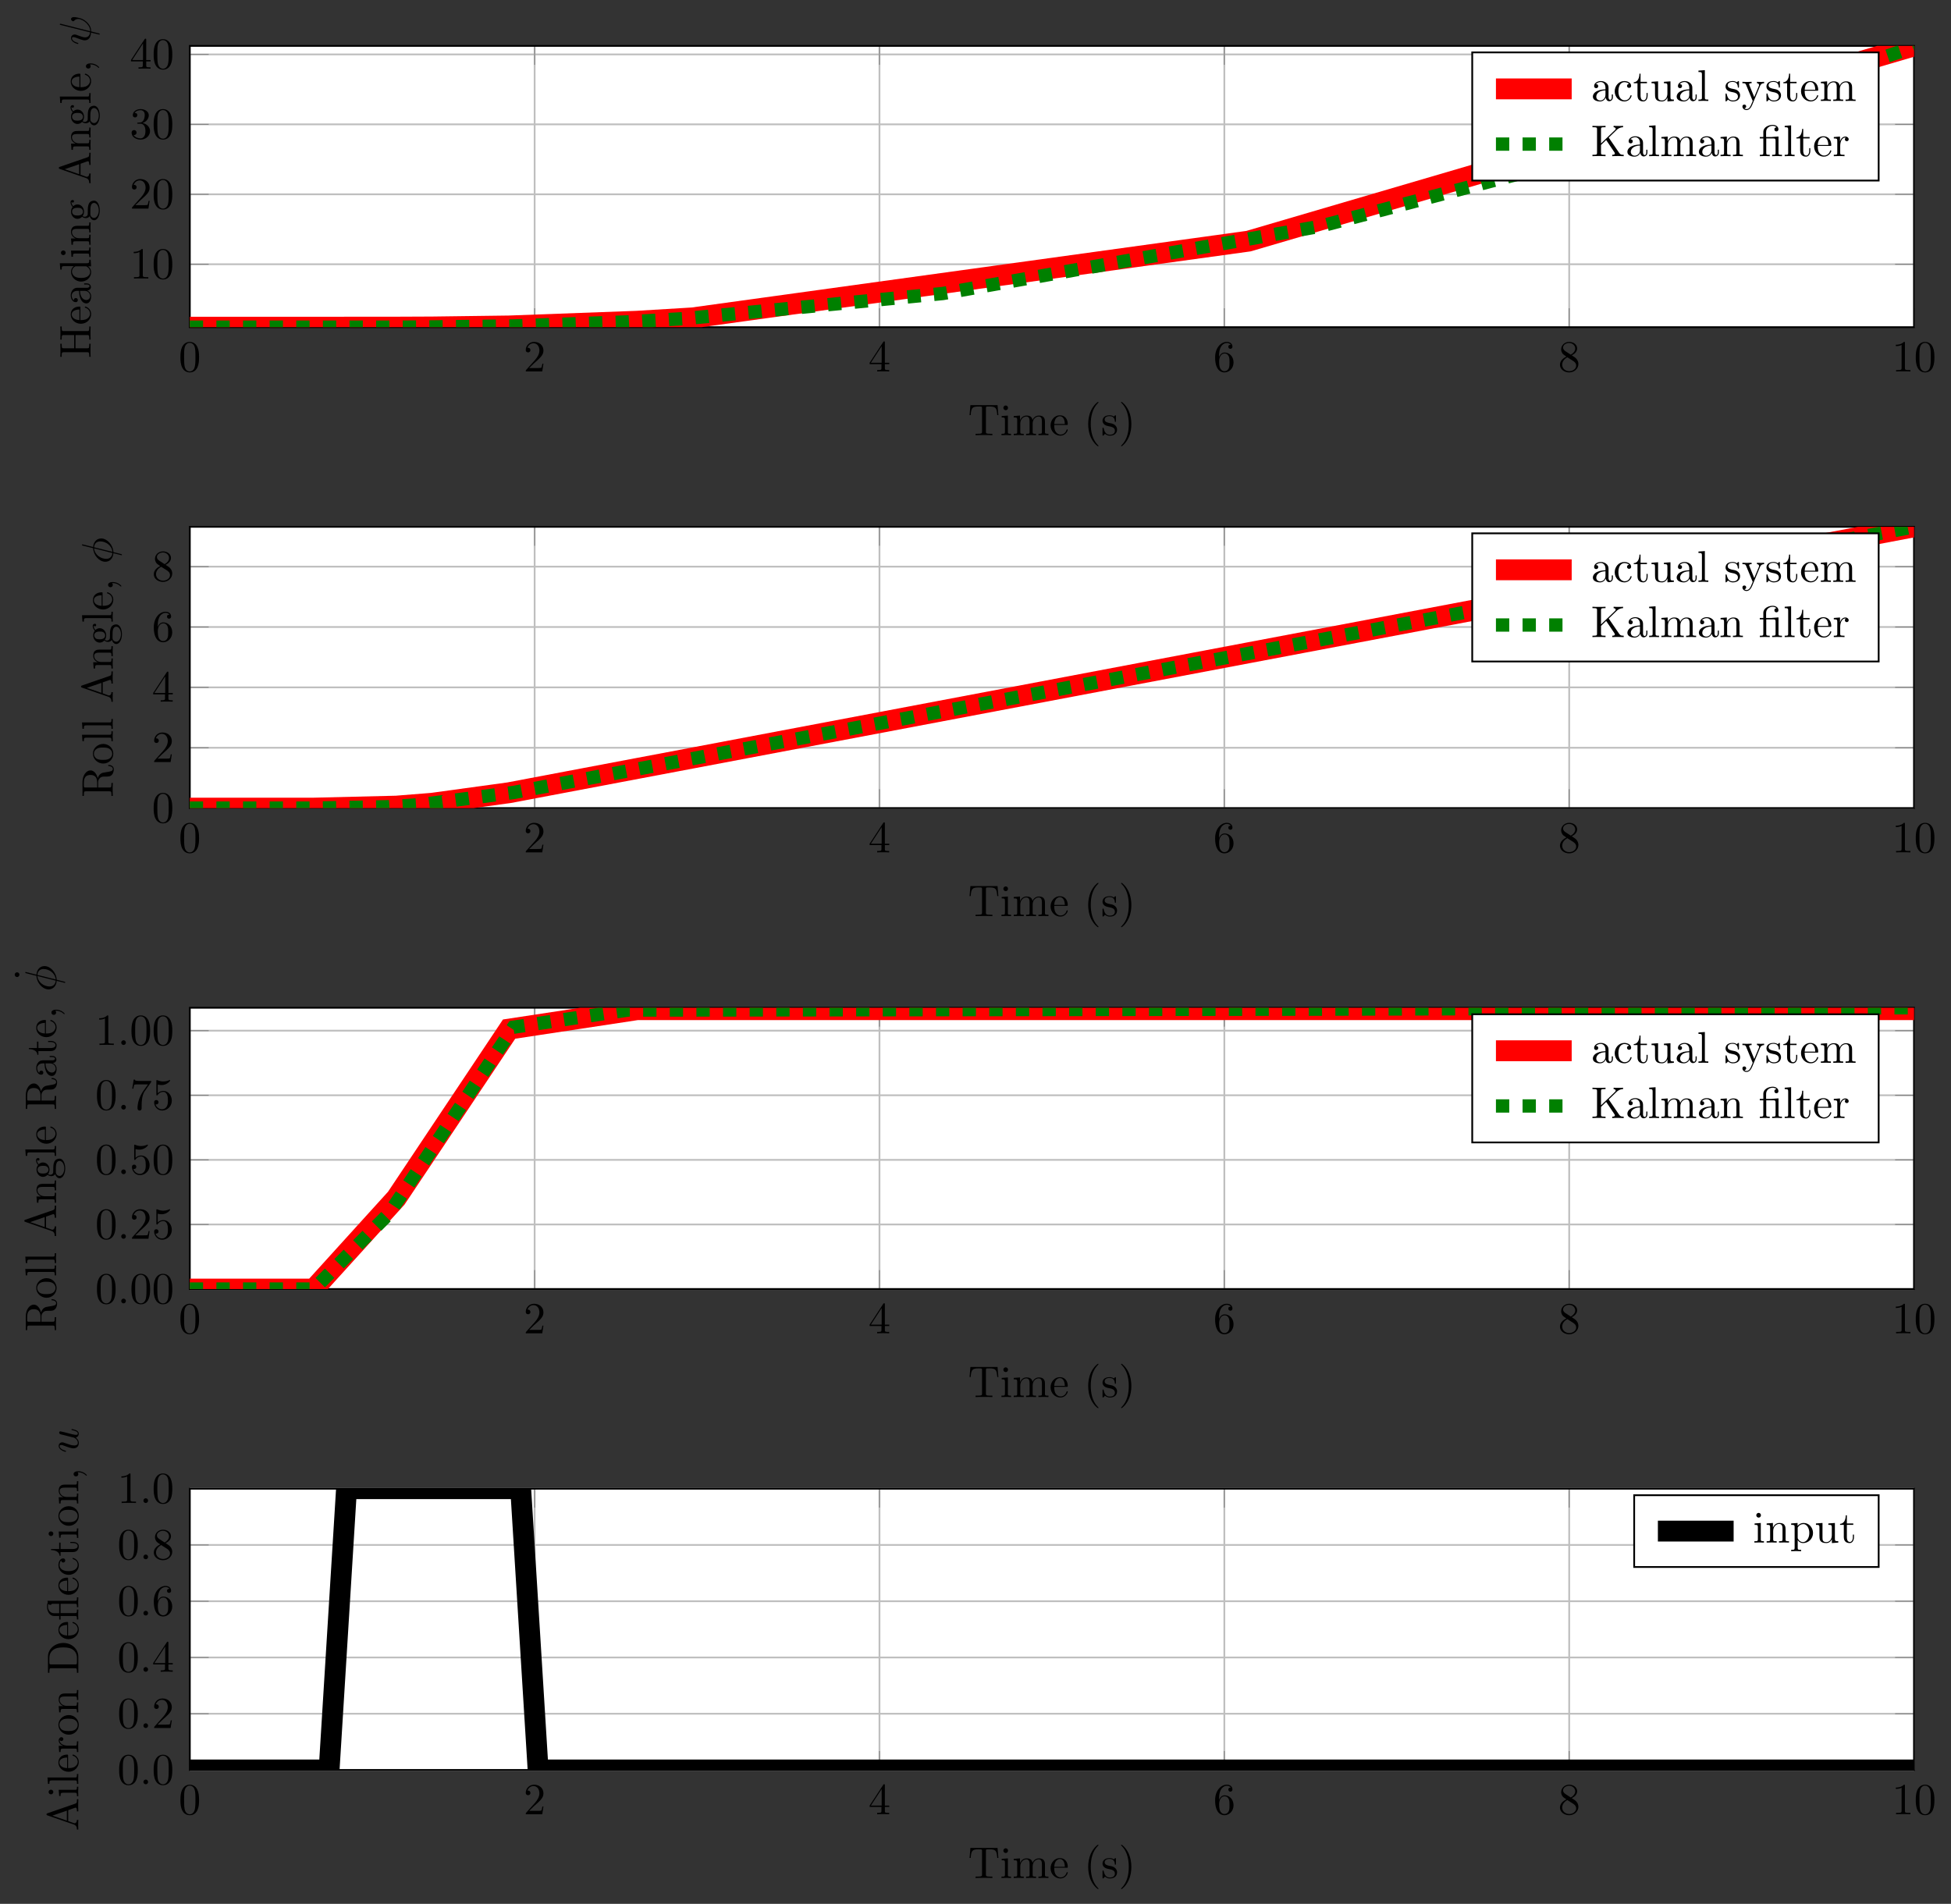<?xml version="1.0" encoding="UTF-8"?>
<svg xmlns="http://www.w3.org/2000/svg" xmlns:xlink="http://www.w3.org/1999/xlink" width="438.082pt" height="427.538pt" viewBox="0 0 438.082 427.538" version="1.1">
<rect x="0" y="0" width="438.082" height="427.538" fill="#333333" stroke="none"/>
<defs>
<g>
<symbol overflow="visible" id="glyph-1510521740920876-0-0">
<path style="stroke:none;" d=""/>
</symbol>
<symbol overflow="visible" id="glyph-1510521740920876-0-1">
<path style="stroke:none;" d="M 4.578 -3.188 C 4.578 -3.984 4.531 -4.781 4.188 -5.516 C 3.734 -6.484 2.906 -6.641 2.5 -6.641 C 1.891 -6.641 1.172 -6.375 0.75 -5.453 C 0.438 -4.766 0.391 -3.984 0.391 -3.188 C 0.391 -2.438 0.422 -1.547 0.844 -0.781 C 1.266 0.016 2 0.219 2.484 0.219 C 3.016 0.219 3.781 0.016 4.219 -0.938 C 4.531 -1.625 4.578 -2.406 4.578 -3.188 Z M 2.484 0 C 2.094 0 1.5 -0.25 1.328 -1.203 C 1.219 -1.797 1.219 -2.719 1.219 -3.312 C 1.219 -3.953 1.219 -4.609 1.297 -5.141 C 1.484 -6.328 2.234 -6.422 2.484 -6.422 C 2.812 -6.422 3.469 -6.234 3.656 -5.25 C 3.766 -4.688 3.766 -3.938 3.766 -3.312 C 3.766 -2.562 3.766 -1.891 3.656 -1.25 C 3.5 -0.297 2.938 0 2.484 0 Z M 2.484 0 "/>
</symbol>
<symbol overflow="visible" id="glyph-1510521740920876-0-2">
<path style="stroke:none;" d="M 1.266 -0.766 L 2.328 -1.797 C 3.875 -3.172 4.469 -3.703 4.469 -4.703 C 4.469 -5.844 3.578 -6.641 2.359 -6.641 C 1.234 -6.641 0.5 -5.719 0.5 -4.828 C 0.5 -4.281 1 -4.281 1.031 -4.281 C 1.203 -4.281 1.547 -4.391 1.547 -4.812 C 1.547 -5.062 1.359 -5.328 1.016 -5.328 C 0.938 -5.328 0.922 -5.328 0.891 -5.312 C 1.109 -5.969 1.656 -6.328 2.234 -6.328 C 3.141 -6.328 3.562 -5.516 3.562 -4.703 C 3.562 -3.906 3.078 -3.125 2.516 -2.5 L 0.609 -0.375 C 0.5 -0.266 0.5 -0.234 0.5 0 L 4.203 0 L 4.469 -1.734 L 4.234 -1.734 C 4.172 -1.438 4.109 -1 4 -0.844 C 3.938 -0.766 3.281 -0.766 3.062 -0.766 Z M 1.266 -0.766 "/>
</symbol>
<symbol overflow="visible" id="glyph-1510521740920876-0-3">
<path style="stroke:none;" d="M 2.938 -1.641 L 2.938 -0.781 C 2.938 -0.422 2.906 -0.312 2.172 -0.312 L 1.969 -0.312 L 1.969 0 C 2.375 -0.031 2.891 -0.031 3.312 -0.031 C 3.734 -0.031 4.25 -0.031 4.672 0 L 4.672 -0.312 L 4.453 -0.312 C 3.719 -0.312 3.703 -0.422 3.703 -0.781 L 3.703 -1.641 L 4.688 -1.641 L 4.688 -1.953 L 3.703 -1.953 L 3.703 -6.484 C 3.703 -6.688 3.703 -6.75 3.531 -6.75 C 3.453 -6.75 3.422 -6.75 3.344 -6.625 L 0.281 -1.953 L 0.281 -1.641 Z M 2.984 -1.953 L 0.562 -1.953 L 2.984 -5.672 Z M 2.984 -1.953 "/>
</symbol>
<symbol overflow="visible" id="glyph-1510521740920876-0-4">
<path style="stroke:none;" d="M 1.312 -3.266 L 1.312 -3.516 C 1.312 -6.031 2.547 -6.391 3.062 -6.391 C 3.297 -6.391 3.719 -6.328 3.938 -5.984 C 3.781 -5.984 3.391 -5.984 3.391 -5.547 C 3.391 -5.234 3.625 -5.078 3.844 -5.078 C 4 -5.078 4.312 -5.172 4.312 -5.562 C 4.312 -6.156 3.875 -6.641 3.047 -6.641 C 1.766 -6.641 0.422 -5.359 0.422 -3.156 C 0.422 -0.484 1.578 0.219 2.5 0.219 C 3.609 0.219 4.562 -0.719 4.562 -2.031 C 4.562 -3.297 3.672 -4.25 2.562 -4.25 C 1.891 -4.25 1.516 -3.75 1.312 -3.266 Z M 2.5 -0.062 C 1.875 -0.062 1.578 -0.656 1.516 -0.812 C 1.328 -1.281 1.328 -2.078 1.328 -2.25 C 1.328 -3.031 1.656 -4.031 2.547 -4.031 C 2.719 -4.031 3.172 -4.031 3.484 -3.406 C 3.656 -3.047 3.656 -2.531 3.656 -2.047 C 3.656 -1.562 3.656 -1.062 3.484 -0.703 C 3.188 -0.109 2.734 -0.062 2.5 -0.062 Z M 2.5 -0.062 "/>
</symbol>
<symbol overflow="visible" id="glyph-1510521740920876-0-5">
<path style="stroke:none;" d="M 1.625 -4.562 C 1.172 -4.859 1.125 -5.188 1.125 -5.359 C 1.125 -5.969 1.781 -6.391 2.484 -6.391 C 3.203 -6.391 3.844 -5.875 3.844 -5.156 C 3.844 -4.578 3.453 -4.109 2.859 -3.766 Z M 3.078 -3.609 C 3.797 -3.984 4.281 -4.5 4.281 -5.156 C 4.281 -6.078 3.406 -6.641 2.5 -6.641 C 1.5 -6.641 0.688 -5.906 0.688 -4.969 C 0.688 -4.797 0.703 -4.344 1.125 -3.875 C 1.234 -3.766 1.609 -3.516 1.859 -3.344 C 1.281 -3.047 0.422 -2.5 0.422 -1.5 C 0.422 -0.453 1.438 0.219 2.484 0.219 C 3.609 0.219 4.562 -0.609 4.562 -1.672 C 4.562 -2.031 4.453 -2.484 4.062 -2.906 C 3.875 -3.109 3.719 -3.203 3.078 -3.609 Z M 2.078 -3.188 L 3.312 -2.406 C 3.594 -2.219 4.062 -1.922 4.062 -1.312 C 4.062 -0.578 3.312 -0.062 2.5 -0.062 C 1.641 -0.062 0.922 -0.672 0.922 -1.5 C 0.922 -2.078 1.234 -2.719 2.078 -3.188 Z M 2.078 -3.188 "/>
</symbol>
<symbol overflow="visible" id="glyph-1510521740920876-0-6">
<path style="stroke:none;" d="M 2.938 -6.375 C 2.938 -6.625 2.938 -6.641 2.703 -6.641 C 2.078 -6 1.203 -6 0.891 -6 L 0.891 -5.688 C 1.094 -5.688 1.672 -5.688 2.188 -5.953 L 2.188 -0.781 C 2.188 -0.422 2.156 -0.312 1.266 -0.312 L 0.953 -0.312 L 0.953 0 C 1.297 -0.031 2.156 -0.031 2.562 -0.031 C 2.953 -0.031 3.828 -0.031 4.172 0 L 4.172 -0.312 L 3.859 -0.312 C 2.953 -0.312 2.938 -0.422 2.938 -0.781 Z M 2.938 -6.375 "/>
</symbol>
<symbol overflow="visible" id="glyph-1510521740920876-0-7">
<path style="stroke:none;" d="M 2.891 -3.516 C 3.703 -3.781 4.281 -4.469 4.281 -5.266 C 4.281 -6.078 3.406 -6.641 2.453 -6.641 C 1.453 -6.641 0.688 -6.047 0.688 -5.281 C 0.688 -4.953 0.906 -4.766 1.203 -4.766 C 1.5 -4.766 1.703 -4.984 1.703 -5.281 C 1.703 -5.766 1.234 -5.766 1.094 -5.766 C 1.391 -6.266 2.047 -6.391 2.406 -6.391 C 2.828 -6.391 3.375 -6.172 3.375 -5.281 C 3.375 -5.156 3.344 -4.578 3.094 -4.141 C 2.797 -3.656 2.453 -3.625 2.203 -3.625 C 2.125 -3.609 1.891 -3.594 1.812 -3.594 C 1.734 -3.578 1.672 -3.562 1.672 -3.469 C 1.672 -3.359 1.734 -3.359 1.906 -3.359 L 2.344 -3.359 C 3.156 -3.359 3.531 -2.688 3.531 -1.703 C 3.531 -0.344 2.844 -0.062 2.406 -0.062 C 1.969 -0.062 1.219 -0.234 0.875 -0.812 C 1.219 -0.766 1.531 -0.984 1.531 -1.359 C 1.531 -1.719 1.266 -1.922 0.984 -1.922 C 0.734 -1.922 0.422 -1.781 0.422 -1.344 C 0.422 -0.438 1.344 0.219 2.438 0.219 C 3.656 0.219 4.562 -0.688 4.562 -1.703 C 4.562 -2.516 3.922 -3.297 2.891 -3.516 Z M 2.891 -3.516 "/>
</symbol>
<symbol overflow="visible" id="glyph-1510521740920876-0-8">
<path style="stroke:none;" d="M 6.641 -6.75 L 0.547 -6.75 L 0.359 -4.5 L 0.609 -4.5 C 0.75 -6.109 0.891 -6.438 2.406 -6.438 C 2.578 -6.438 2.844 -6.438 2.938 -6.422 C 3.156 -6.375 3.156 -6.266 3.156 -6.047 L 3.156 -0.781 C 3.156 -0.453 3.156 -0.312 2.109 -0.312 L 1.703 -0.312 L 1.703 0 C 2.109 -0.031 3.125 -0.031 3.594 -0.031 C 4.047 -0.031 5.078 -0.031 5.484 0 L 5.484 -0.312 L 5.078 -0.312 C 4.031 -0.312 4.031 -0.453 4.031 -0.781 L 4.031 -6.047 C 4.031 -6.234 4.031 -6.375 4.219 -6.422 C 4.328 -6.438 4.594 -6.438 4.781 -6.438 C 6.297 -6.438 6.438 -6.109 6.578 -4.5 L 6.828 -4.5 Z M 6.641 -6.75 "/>
</symbol>
<symbol overflow="visible" id="glyph-1510521740920876-0-9">
<path style="stroke:none;" d="M 1.766 -4.406 L 0.375 -4.297 L 0.375 -3.984 C 1.016 -3.984 1.109 -3.922 1.109 -3.438 L 1.109 -0.75 C 1.109 -0.312 1 -0.312 0.328 -0.312 L 0.328 0 C 0.641 -0.016 1.188 -0.031 1.422 -0.031 C 1.781 -0.031 2.125 -0.016 2.469 0 L 2.469 -0.312 C 1.797 -0.312 1.766 -0.359 1.766 -0.75 Z M 1.797 -6.141 C 1.797 -6.453 1.562 -6.672 1.281 -6.672 C 0.969 -6.672 0.75 -6.406 0.75 -6.141 C 0.75 -5.875 0.969 -5.609 1.281 -5.609 C 1.562 -5.609 1.797 -5.828 1.797 -6.141 Z M 1.797 -6.141 "/>
</symbol>
<symbol overflow="visible" id="glyph-1510521740920876-0-10">
<path style="stroke:none;" d="M 1.094 -3.422 L 1.094 -0.75 C 1.094 -0.312 0.984 -0.312 0.312 -0.312 L 0.312 0 C 0.672 -0.016 1.172 -0.031 1.453 -0.031 C 1.703 -0.031 2.219 -0.016 2.562 0 L 2.562 -0.312 C 1.891 -0.312 1.781 -0.312 1.781 -0.75 L 1.781 -2.594 C 1.781 -3.625 2.5 -4.188 3.125 -4.188 C 3.766 -4.188 3.875 -3.656 3.875 -3.078 L 3.875 -0.75 C 3.875 -0.312 3.766 -0.312 3.094 -0.312 L 3.094 0 C 3.438 -0.016 3.953 -0.031 4.219 -0.031 C 4.469 -0.031 5 -0.016 5.328 0 L 5.328 -0.312 C 4.672 -0.312 4.562 -0.312 4.562 -0.75 L 4.562 -2.594 C 4.562 -3.625 5.266 -4.188 5.906 -4.188 C 6.531 -4.188 6.641 -3.656 6.641 -3.078 L 6.641 -0.75 C 6.641 -0.312 6.531 -0.312 5.859 -0.312 L 5.859 0 C 6.203 -0.016 6.719 -0.031 6.984 -0.031 C 7.25 -0.031 7.766 -0.016 8.109 0 L 8.109 -0.312 C 7.594 -0.312 7.344 -0.312 7.328 -0.609 L 7.328 -2.516 C 7.328 -3.375 7.328 -3.672 7.016 -4.031 C 6.875 -4.203 6.547 -4.406 5.969 -4.406 C 5.141 -4.406 4.688 -3.812 4.531 -3.422 C 4.391 -4.297 3.656 -4.406 3.203 -4.406 C 2.469 -4.406 2 -3.984 1.719 -3.359 L 1.719 -4.406 L 0.312 -4.297 L 0.312 -3.984 C 1.016 -3.984 1.094 -3.922 1.094 -3.422 Z M 1.094 -3.422 "/>
</symbol>
<symbol overflow="visible" id="glyph-1510521740920876-0-11">
<path style="stroke:none;" d="M 1.109 -2.516 C 1.172 -4 2.016 -4.25 2.359 -4.25 C 3.375 -4.25 3.484 -2.906 3.484 -2.516 Z M 1.109 -2.297 L 3.891 -2.297 C 4.109 -2.297 4.141 -2.297 4.141 -2.516 C 4.141 -3.5 3.594 -4.469 2.359 -4.469 C 1.203 -4.469 0.281 -3.438 0.281 -2.188 C 0.281 -0.859 1.328 0.109 2.469 0.109 C 3.688 0.109 4.141 -1 4.141 -1.188 C 4.141 -1.281 4.062 -1.312 4 -1.312 C 3.922 -1.312 3.891 -1.25 3.875 -1.172 C 3.531 -0.141 2.625 -0.141 2.531 -0.141 C 2.031 -0.141 1.641 -0.438 1.406 -0.812 C 1.109 -1.281 1.109 -1.938 1.109 -2.297 Z M 1.109 -2.297 "/>
</symbol>
<symbol overflow="visible" id="glyph-1510521740920876-0-12">
<path style="stroke:none;" d="M 3.297 2.391 C 3.297 2.359 3.297 2.344 3.125 2.172 C 1.891 0.922 1.562 -0.969 1.562 -2.5 C 1.562 -4.234 1.938 -5.969 3.172 -7.203 C 3.297 -7.328 3.297 -7.344 3.297 -7.375 C 3.297 -7.453 3.266 -7.484 3.203 -7.484 C 3.094 -7.484 2.203 -6.797 1.609 -5.531 C 1.109 -4.438 0.984 -3.328 0.984 -2.5 C 0.984 -1.719 1.094 -0.516 1.641 0.625 C 2.25 1.844 3.094 2.5 3.203 2.5 C 3.266 2.5 3.297 2.469 3.297 2.391 Z M 3.297 2.391 "/>
</symbol>
<symbol overflow="visible" id="glyph-1510521740920876-0-13">
<path style="stroke:none;" d="M 2.078 -1.938 C 2.297 -1.891 3.109 -1.734 3.109 -1.016 C 3.109 -0.516 2.766 -0.109 1.984 -0.109 C 1.141 -0.109 0.781 -0.672 0.594 -1.531 C 0.562 -1.656 0.562 -1.688 0.453 -1.688 C 0.328 -1.688 0.328 -1.625 0.328 -1.453 L 0.328 -0.125 C 0.328 0.047 0.328 0.109 0.438 0.109 C 0.484 0.109 0.5 0.094 0.688 -0.094 C 0.703 -0.109 0.703 -0.125 0.891 -0.312 C 1.328 0.094 1.781 0.109 1.984 0.109 C 3.125 0.109 3.594 -0.562 3.594 -1.281 C 3.594 -1.797 3.297 -2.109 3.172 -2.219 C 2.844 -2.547 2.453 -2.625 2.031 -2.703 C 1.469 -2.812 0.812 -2.938 0.812 -3.516 C 0.812 -3.875 1.062 -4.281 1.922 -4.281 C 3.016 -4.281 3.078 -3.375 3.094 -3.078 C 3.094 -2.984 3.188 -2.984 3.203 -2.984 C 3.344 -2.984 3.344 -3.031 3.344 -3.219 L 3.344 -4.234 C 3.344 -4.391 3.344 -4.469 3.234 -4.469 C 3.188 -4.469 3.156 -4.469 3.031 -4.344 C 3 -4.312 2.906 -4.219 2.859 -4.188 C 2.484 -4.469 2.078 -4.469 1.922 -4.469 C 0.703 -4.469 0.328 -3.797 0.328 -3.234 C 0.328 -2.891 0.484 -2.609 0.75 -2.391 C 1.078 -2.141 1.359 -2.078 2.078 -1.938 Z M 2.078 -1.938 "/>
</symbol>
<symbol overflow="visible" id="glyph-1510521740920876-0-14">
<path style="stroke:none;" d="M 2.875 -2.5 C 2.875 -3.266 2.766 -4.469 2.219 -5.609 C 1.625 -6.828 0.766 -7.484 0.672 -7.484 C 0.609 -7.484 0.562 -7.438 0.562 -7.375 C 0.562 -7.344 0.562 -7.328 0.75 -7.141 C 1.734 -6.156 2.297 -4.578 2.297 -2.5 C 2.297 -0.781 1.938 0.969 0.703 2.219 C 0.562 2.344 0.562 2.359 0.562 2.391 C 0.562 2.453 0.609 2.5 0.672 2.5 C 0.766 2.5 1.672 1.812 2.25 0.547 C 2.766 -0.547 2.875 -1.656 2.875 -2.5 Z M 2.875 -2.5 "/>
</symbol>
<symbol overflow="visible" id="glyph-1510521740920876-0-15">
<path style="stroke:none;" d="M 3.312 -0.75 C 3.359 -0.359 3.625 0.062 4.094 0.062 C 4.312 0.062 4.922 -0.078 4.922 -0.891 L 4.922 -1.453 L 4.672 -1.453 L 4.672 -0.891 C 4.672 -0.312 4.422 -0.25 4.312 -0.25 C 3.984 -0.25 3.938 -0.703 3.938 -0.75 L 3.938 -2.734 C 3.938 -3.156 3.938 -3.547 3.578 -3.922 C 3.188 -4.312 2.688 -4.469 2.219 -4.469 C 1.391 -4.469 0.703 -4 0.703 -3.344 C 0.703 -3.047 0.906 -2.875 1.172 -2.875 C 1.453 -2.875 1.625 -3.078 1.625 -3.328 C 1.625 -3.453 1.578 -3.781 1.109 -3.781 C 1.391 -4.141 1.875 -4.25 2.188 -4.25 C 2.688 -4.25 3.25 -3.859 3.25 -2.969 L 3.25 -2.609 C 2.734 -2.578 2.047 -2.547 1.422 -2.25 C 0.672 -1.906 0.422 -1.391 0.422 -0.953 C 0.422 -0.141 1.391 0.109 2.016 0.109 C 2.672 0.109 3.125 -0.297 3.312 -0.75 Z M 3.25 -2.391 L 3.25 -1.391 C 3.25 -0.453 2.531 -0.109 2.078 -0.109 C 1.594 -0.109 1.188 -0.453 1.188 -0.953 C 1.188 -1.5 1.609 -2.328 3.25 -2.391 Z M 3.25 -2.391 "/>
</symbol>
<symbol overflow="visible" id="glyph-1510521740920876-0-16">
<path style="stroke:none;" d="M 1.172 -2.172 C 1.172 -3.797 1.984 -4.219 2.516 -4.219 C 2.609 -4.219 3.234 -4.203 3.578 -3.844 C 3.172 -3.812 3.109 -3.516 3.109 -3.391 C 3.109 -3.125 3.297 -2.938 3.562 -2.938 C 3.828 -2.938 4.031 -3.094 4.031 -3.406 C 4.031 -4.078 3.266 -4.469 2.5 -4.469 C 1.25 -4.469 0.344 -3.391 0.344 -2.156 C 0.344 -0.875 1.328 0.109 2.484 0.109 C 3.812 0.109 4.141 -1.094 4.141 -1.188 C 4.141 -1.281 4.031 -1.281 4 -1.281 C 3.922 -1.281 3.891 -1.25 3.875 -1.188 C 3.594 -0.266 2.938 -0.141 2.578 -0.141 C 2.047 -0.141 1.172 -0.562 1.172 -2.172 Z M 1.172 -2.172 "/>
</symbol>
<symbol overflow="visible" id="glyph-1510521740920876-0-17">
<path style="stroke:none;" d="M 1.719 -3.984 L 3.156 -3.984 L 3.156 -4.297 L 1.719 -4.297 L 1.719 -6.125 L 1.469 -6.125 C 1.469 -5.312 1.172 -4.25 0.188 -4.203 L 0.188 -3.984 L 1.031 -3.984 L 1.031 -1.234 C 1.031 -0.016 1.969 0.109 2.328 0.109 C 3.031 0.109 3.312 -0.594 3.312 -1.234 L 3.312 -1.797 L 3.062 -1.797 L 3.062 -1.25 C 3.062 -0.516 2.766 -0.141 2.391 -0.141 C 1.719 -0.141 1.719 -1.047 1.719 -1.219 Z M 1.719 -3.984 "/>
</symbol>
<symbol overflow="visible" id="glyph-1510521740920876-0-18">
<path style="stroke:none;" d="M 3.891 -0.781 L 3.891 0.109 L 5.328 0 L 5.328 -0.312 C 4.641 -0.312 4.562 -0.375 4.562 -0.875 L 4.562 -4.406 L 3.094 -4.297 L 3.094 -3.984 C 3.781 -3.984 3.875 -3.922 3.875 -3.422 L 3.875 -1.656 C 3.875 -0.781 3.391 -0.109 2.656 -0.109 C 1.828 -0.109 1.781 -0.578 1.781 -1.094 L 1.781 -4.406 L 0.312 -4.297 L 0.312 -3.984 C 1.094 -3.984 1.094 -3.953 1.094 -3.078 L 1.094 -1.578 C 1.094 -0.797 1.094 0.109 2.609 0.109 C 3.172 0.109 3.609 -0.172 3.891 -0.781 Z M 3.891 -0.781 "/>
</symbol>
<symbol overflow="visible" id="glyph-1510521740920876-0-19">
<path style="stroke:none;" d="M 1.766 -6.922 L 0.328 -6.812 L 0.328 -6.5 C 1.031 -6.5 1.109 -6.438 1.109 -5.938 L 1.109 -0.75 C 1.109 -0.312 1 -0.312 0.328 -0.312 L 0.328 0 C 0.656 -0.016 1.188 -0.031 1.438 -0.031 C 1.688 -0.031 2.172 -0.016 2.547 0 L 2.547 -0.312 C 1.875 -0.312 1.766 -0.312 1.766 -0.75 Z M 1.766 -6.922 "/>
</symbol>
<symbol overflow="visible" id="glyph-1510521740920876-0-20">
<path style="stroke:none;" d="M 4.141 -3.344 C 4.391 -3.984 4.906 -3.984 5.062 -3.984 L 5.062 -4.297 C 4.828 -4.281 4.547 -4.266 4.312 -4.266 C 4.141 -4.266 3.672 -4.281 3.453 -4.297 L 3.453 -3.984 C 3.766 -3.984 3.922 -3.812 3.922 -3.562 C 3.922 -3.453 3.906 -3.438 3.859 -3.312 L 2.844 -0.875 L 1.75 -3.547 C 1.703 -3.656 1.688 -3.688 1.688 -3.734 C 1.688 -3.984 2.047 -3.984 2.25 -3.984 L 2.25 -4.297 C 1.984 -4.281 1.328 -4.266 1.156 -4.266 C 0.891 -4.266 0.484 -4.281 0.188 -4.297 L 0.188 -3.984 C 0.672 -3.984 0.859 -3.984 1 -3.641 L 2.5 0 C 2.438 0.125 2.297 0.453 2.25 0.594 C 2.031 1.141 1.75 1.828 1.109 1.828 C 1.062 1.828 0.828 1.828 0.641 1.641 C 0.953 1.609 1.031 1.391 1.031 1.219 C 1.031 0.969 0.844 0.812 0.609 0.812 C 0.406 0.812 0.188 0.938 0.188 1.234 C 0.188 1.688 0.609 2.047 1.109 2.047 C 1.734 2.047 2.141 1.469 2.375 0.906 Z M 4.141 -3.344 "/>
</symbol>
<symbol overflow="visible" id="glyph-1510521740920876-0-21">
<path style="stroke:none;" d="M 3.984 -4.172 L 5.781 -5.906 C 5.859 -5.984 6.391 -6.484 7.203 -6.5 L 7.203 -6.812 C 6.938 -6.781 6.625 -6.781 6.344 -6.781 C 5.984 -6.781 5.422 -6.781 5.078 -6.812 L 5.078 -6.5 C 5.484 -6.484 5.547 -6.266 5.547 -6.172 C 5.547 -6.016 5.438 -5.906 5.359 -5.844 L 2.25 -2.859 L 2.25 -6.031 C 2.25 -6.391 2.266 -6.5 3.031 -6.5 L 3.266 -6.5 L 3.266 -6.812 C 2.922 -6.781 2.188 -6.781 1.797 -6.781 C 1.422 -6.781 0.672 -6.781 0.328 -6.812 L 0.328 -6.5 L 0.562 -6.5 C 1.328 -6.5 1.359 -6.391 1.359 -6.031 L 1.359 -0.781 C 1.359 -0.422 1.328 -0.312 0.562 -0.312 L 0.328 -0.312 L 0.328 0 C 0.672 -0.031 1.422 -0.031 1.797 -0.031 C 2.172 -0.031 2.922 -0.031 3.266 0 L 3.266 -0.312 L 3.031 -0.312 C 2.266 -0.312 2.25 -0.422 2.25 -0.781 L 2.25 -2.516 L 3.406 -3.625 L 5.203 -0.953 C 5.266 -0.859 5.359 -0.734 5.359 -0.609 C 5.359 -0.312 4.969 -0.312 4.766 -0.312 L 4.766 0 C 5.109 -0.031 5.812 -0.031 6.188 -0.031 C 6.547 -0.031 6.922 -0.016 7.344 0 L 7.344 -0.312 C 6.797 -0.312 6.594 -0.344 6.297 -0.781 Z M 3.984 -4.172 "/>
</symbol>
<symbol overflow="visible" id="glyph-1510521740920876-0-22">
<path style="stroke:none;" d="M 1.094 -3.422 L 1.094 -0.75 C 1.094 -0.312 0.984 -0.312 0.312 -0.312 L 0.312 0 C 0.672 -0.016 1.172 -0.031 1.453 -0.031 C 1.703 -0.031 2.219 -0.016 2.562 0 L 2.562 -0.312 C 1.891 -0.312 1.781 -0.312 1.781 -0.75 L 1.781 -2.594 C 1.781 -3.625 2.5 -4.188 3.125 -4.188 C 3.766 -4.188 3.875 -3.656 3.875 -3.078 L 3.875 -0.75 C 3.875 -0.312 3.766 -0.312 3.094 -0.312 L 3.094 0 C 3.438 -0.016 3.953 -0.031 4.219 -0.031 C 4.469 -0.031 5 -0.016 5.328 0 L 5.328 -0.312 C 4.812 -0.312 4.562 -0.312 4.562 -0.609 L 4.562 -2.516 C 4.562 -3.375 4.562 -3.672 4.25 -4.031 C 4.109 -4.203 3.781 -4.406 3.203 -4.406 C 2.469 -4.406 2 -3.984 1.719 -3.359 L 1.719 -4.406 L 0.312 -4.297 L 0.312 -3.984 C 1.016 -3.984 1.094 -3.922 1.094 -3.422 Z M 1.094 -3.422 "/>
</symbol>
<symbol overflow="visible" id="glyph-1510521740920876-0-23">
<path style="stroke:none;" d="M 3.297 -3.984 C 3.75 -3.984 3.812 -3.859 3.812 -3.453 L 3.812 -0.75 C 3.812 -0.312 3.703 -0.312 3.047 -0.312 L 3.047 0 C 3.375 -0.016 3.891 -0.031 4.141 -0.031 C 4.391 -0.031 4.891 -0.016 5.25 0 L 5.25 -0.312 C 4.578 -0.312 4.469 -0.312 4.469 -0.75 L 4.469 -4.422 L 3.219 -4.328 C 3.062 -4.312 3.047 -4.312 3.047 -4.312 C 3.016 -4.297 3 -4.297 2.859 -4.297 L 1.688 -4.297 L 1.688 -5.422 C 1.688 -6.406 2.547 -6.812 3.156 -6.812 C 3.453 -6.812 3.812 -6.703 4.016 -6.484 C 3.609 -6.453 3.547 -6.188 3.547 -6.016 C 3.547 -5.688 3.812 -5.562 4 -5.562 C 4.234 -5.562 4.453 -5.719 4.453 -6.016 C 4.453 -6.609 3.906 -7.031 3.172 -7.031 C 2.25 -7.031 1.062 -6.516 1.062 -5.438 L 1.062 -4.297 L 0.266 -4.297 L 0.266 -3.984 L 1.062 -3.984 L 1.062 -0.75 C 1.062 -0.312 0.953 -0.312 0.281 -0.312 L 0.281 0 C 0.609 -0.016 1.141 -0.031 1.391 -0.031 C 1.641 -0.031 2.125 -0.016 2.5 0 L 2.5 -0.312 C 1.828 -0.312 1.719 -0.312 1.719 -0.75 L 1.719 -3.984 Z M 3.297 -3.984 "/>
</symbol>
<symbol overflow="visible" id="glyph-1510521740920876-0-24">
<path style="stroke:none;" d="M 1.672 -3.312 L 1.672 -4.406 L 0.281 -4.297 L 0.281 -3.984 C 0.984 -3.984 1.062 -3.922 1.062 -3.422 L 1.062 -0.75 C 1.062 -0.312 0.953 -0.312 0.281 -0.312 L 0.281 0 C 0.672 -0.016 1.141 -0.031 1.422 -0.031 C 1.812 -0.031 2.281 -0.031 2.688 0 L 2.688 -0.312 L 2.469 -0.312 C 1.734 -0.312 1.719 -0.422 1.719 -0.781 L 1.719 -2.312 C 1.719 -3.297 2.141 -4.188 2.891 -4.188 C 2.953 -4.188 2.984 -4.188 3 -4.172 C 2.969 -4.172 2.766 -4.047 2.766 -3.781 C 2.766 -3.516 2.984 -3.359 3.203 -3.359 C 3.375 -3.359 3.625 -3.484 3.625 -3.797 C 3.625 -4.109 3.312 -4.406 2.891 -4.406 C 2.156 -4.406 1.797 -3.734 1.672 -3.312 Z M 1.672 -3.312 "/>
</symbol>
<symbol overflow="visible" id="glyph-1510521740920876-0-25">
<path style="stroke:none;" d="M 1.906 -0.531 C 1.906 -0.812 1.672 -1.062 1.391 -1.062 C 1.094 -1.062 0.859 -0.812 0.859 -0.531 C 0.859 -0.234 1.094 0 1.391 0 C 1.672 0 1.906 -0.234 1.906 -0.531 Z M 1.906 -0.531 "/>
</symbol>
<symbol overflow="visible" id="glyph-1510521740920876-0-26">
<path style="stroke:none;" d="M 4.469 -2 C 4.469 -3.188 3.656 -4.188 2.578 -4.188 C 2.109 -4.188 1.672 -4.031 1.312 -3.672 L 1.312 -5.625 C 1.516 -5.562 1.844 -5.5 2.156 -5.5 C 3.391 -5.5 4.094 -6.406 4.094 -6.531 C 4.094 -6.594 4.062 -6.641 3.984 -6.641 C 3.984 -6.641 3.953 -6.641 3.906 -6.609 C 3.703 -6.516 3.219 -6.312 2.547 -6.312 C 2.156 -6.312 1.688 -6.391 1.219 -6.594 C 1.141 -6.625 1.125 -6.625 1.109 -6.625 C 1 -6.625 1 -6.547 1 -6.391 L 1 -3.438 C 1 -3.266 1 -3.188 1.141 -3.188 C 1.219 -3.188 1.234 -3.203 1.281 -3.266 C 1.391 -3.422 1.75 -3.969 2.562 -3.969 C 3.078 -3.969 3.328 -3.516 3.406 -3.328 C 3.562 -2.953 3.594 -2.578 3.594 -2.078 C 3.594 -1.719 3.594 -1.125 3.344 -0.703 C 3.109 -0.312 2.734 -0.062 2.281 -0.062 C 1.562 -0.062 0.984 -0.594 0.812 -1.172 C 0.844 -1.172 0.875 -1.156 0.984 -1.156 C 1.312 -1.156 1.484 -1.406 1.484 -1.641 C 1.484 -1.891 1.312 -2.141 0.984 -2.141 C 0.844 -2.141 0.5 -2.062 0.5 -1.609 C 0.5 -0.75 1.188 0.219 2.297 0.219 C 3.453 0.219 4.469 -0.734 4.469 -2 Z M 4.469 -2 "/>
</symbol>
<symbol overflow="visible" id="glyph-1510521740920876-0-27">
<path style="stroke:none;" d="M 4.75 -6.078 C 4.828 -6.188 4.828 -6.203 4.828 -6.422 L 2.406 -6.422 C 1.203 -6.422 1.172 -6.547 1.141 -6.734 L 0.891 -6.734 L 0.562 -4.688 L 0.812 -4.688 C 0.844 -4.844 0.922 -5.469 1.062 -5.594 C 1.125 -5.656 1.906 -5.656 2.031 -5.656 L 4.094 -5.656 C 3.984 -5.5 3.203 -4.406 2.984 -4.078 C 2.078 -2.734 1.75 -1.344 1.75 -0.328 C 1.75 -0.234 1.75 0.219 2.219 0.219 C 2.672 0.219 2.672 -0.234 2.672 -0.328 L 2.672 -0.844 C 2.672 -1.391 2.703 -1.938 2.781 -2.469 C 2.828 -2.703 2.953 -3.562 3.406 -4.172 Z M 4.75 -6.078 "/>
</symbol>
<symbol overflow="visible" id="glyph-1510521740920876-0-28">
<path style="stroke:none;" d="M 1.719 -3.75 L 1.719 -4.406 L 0.281 -4.297 L 0.281 -3.984 C 0.984 -3.984 1.062 -3.922 1.062 -3.484 L 1.062 1.172 C 1.062 1.625 0.953 1.625 0.281 1.625 L 0.281 1.938 C 0.625 1.922 1.141 1.906 1.391 1.906 C 1.672 1.906 2.172 1.922 2.516 1.938 L 2.516 1.625 C 1.859 1.625 1.75 1.625 1.75 1.172 L 1.75 -0.594 C 1.797 -0.422 2.219 0.109 2.969 0.109 C 4.156 0.109 5.188 -0.875 5.188 -2.156 C 5.188 -3.422 4.234 -4.406 3.109 -4.406 C 2.328 -4.406 1.906 -3.969 1.719 -3.75 Z M 1.75 -1.141 L 1.75 -3.359 C 2.031 -3.875 2.516 -4.156 3.031 -4.156 C 3.766 -4.156 4.359 -3.281 4.359 -2.156 C 4.359 -0.953 3.672 -0.109 2.938 -0.109 C 2.531 -0.109 2.156 -0.312 1.891 -0.719 C 1.75 -0.922 1.75 -0.938 1.75 -1.141 Z M 1.75 -1.141 "/>
</symbol>
<symbol overflow="visible" id="glyph-1510521740920876-1-0">
<path style="stroke:none;" d=""/>
</symbol>
<symbol overflow="visible" id="glyph-1510521740920876-1-1">
<path style="stroke:none;" d="M -6.031 -6.109 C -6.391 -6.109 -6.5 -6.125 -6.5 -6.891 L -6.5 -7.141 L -6.812 -7.141 C -6.781 -6.781 -6.781 -6.047 -6.781 -5.672 C -6.781 -5.297 -6.781 -4.547 -6.812 -4.203 L -6.5 -4.203 L -6.5 -4.438 C -6.5 -5.203 -6.391 -5.219 -6.031 -5.219 L -3.703 -5.219 L -3.703 -2.25 L -6.031 -2.25 C -6.391 -2.25 -6.5 -2.266 -6.5 -3.031 L -6.5 -3.266 L -6.812 -3.266 C -6.781 -2.922 -6.781 -2.188 -6.781 -1.797 C -6.781 -1.422 -6.781 -0.672 -6.812 -0.328 L -6.5 -0.328 L -6.5 -0.562 C -6.5 -1.328 -6.391 -1.359 -6.031 -1.359 L -0.781 -1.359 C -0.422 -1.359 -0.312 -1.328 -0.312 -0.562 L -0.312 -0.328 L 0 -0.328 C -0.031 -0.672 -0.031 -1.422 -0.031 -1.797 C -0.031 -2.172 -0.031 -2.922 0 -3.266 L -0.312 -3.266 L -0.312 -3.031 C -0.312 -2.266 -0.422 -2.25 -0.781 -2.25 L -3.391 -2.25 L -3.391 -5.219 L -0.781 -5.219 C -0.422 -5.219 -0.312 -5.203 -0.312 -4.438 L -0.312 -4.203 L 0 -4.203 C -0.031 -4.547 -0.031 -5.281 -0.031 -5.656 C -0.031 -6.047 -0.031 -6.781 0 -7.141 L -0.312 -7.141 L -0.312 -6.891 C -0.312 -6.125 -0.422 -6.109 -0.781 -6.109 Z M -6.031 -6.109 "/>
</symbol>
<symbol overflow="visible" id="glyph-1510521740920876-1-2">
<path style="stroke:none;" d="M -2.516 -1.109 C -4 -1.172 -4.25 -2.016 -4.25 -2.359 C -4.25 -3.375 -2.906 -3.484 -2.516 -3.484 Z M -2.297 -1.109 L -2.297 -3.891 C -2.297 -4.109 -2.297 -4.141 -2.516 -4.141 C -3.5 -4.141 -4.469 -3.594 -4.469 -2.359 C -4.469 -1.203 -3.438 -0.281 -2.188 -0.281 C -0.859 -0.281 0.109 -1.328 0.109 -2.469 C 0.109 -3.688 -1 -4.141 -1.188 -4.141 C -1.281 -4.141 -1.312 -4.062 -1.312 -4 C -1.312 -3.922 -1.25 -3.891 -1.172 -3.875 C -0.141 -3.531 -0.141 -2.625 -0.141 -2.531 C -0.141 -2.031 -0.438 -1.641 -0.812 -1.406 C -1.281 -1.109 -1.938 -1.109 -2.297 -1.109 Z M -2.297 -1.109 "/>
</symbol>
<symbol overflow="visible" id="glyph-1510521740920876-1-3">
<path style="stroke:none;" d="M -0.75 -3.312 C -0.359 -3.359 0.062 -3.625 0.062 -4.094 C 0.062 -4.312 -0.078 -4.922 -0.891 -4.922 L -1.453 -4.922 L -1.453 -4.672 L -0.891 -4.672 C -0.312 -4.672 -0.25 -4.422 -0.25 -4.312 C -0.25 -3.984 -0.703 -3.938 -0.75 -3.938 L -2.734 -3.938 C -3.156 -3.938 -3.547 -3.938 -3.922 -3.578 C -4.312 -3.188 -4.469 -2.688 -4.469 -2.219 C -4.469 -1.391 -4 -0.703 -3.344 -0.703 C -3.047 -0.703 -2.875 -0.906 -2.875 -1.172 C -2.875 -1.453 -3.078 -1.625 -3.328 -1.625 C -3.453 -1.625 -3.781 -1.578 -3.781 -1.109 C -4.141 -1.391 -4.25 -1.875 -4.25 -2.188 C -4.25 -2.688 -3.859 -3.25 -2.969 -3.25 L -2.609 -3.25 C -2.578 -2.734 -2.547 -2.047 -2.25 -1.422 C -1.906 -0.672 -1.391 -0.422 -0.953 -0.422 C -0.141 -0.422 0.109 -1.391 0.109 -2.016 C 0.109 -2.672 -0.297 -3.125 -0.75 -3.312 Z M -2.391 -3.25 L -1.391 -3.25 C -0.453 -3.25 -0.109 -2.531 -0.109 -2.078 C -0.109 -1.594 -0.453 -1.188 -0.953 -1.188 C -1.5 -1.188 -2.328 -1.609 -2.391 -3.25 Z M -2.391 -3.25 "/>
</symbol>
<symbol overflow="visible" id="glyph-1510521740920876-1-4">
<path style="stroke:none;" d="M -0.547 -3.781 L 0.109 -3.781 L 0 -5.25 L -0.312 -5.25 C -0.312 -4.562 -0.375 -4.469 -0.875 -4.469 L -6.922 -4.469 L -6.812 -3.047 L -6.5 -3.047 C -6.5 -3.734 -6.438 -3.812 -5.938 -3.812 L -3.781 -3.812 C -4.141 -3.531 -4.406 -3.094 -4.406 -2.562 C -4.406 -1.391 -3.422 -0.344 -2.141 -0.344 C -0.875 -0.344 0.109 -1.312 0.109 -2.453 C 0.109 -3.094 -0.234 -3.531 -0.547 -3.781 Z M -3.219 -3.781 L -1.172 -3.781 C -1 -3.781 -0.984 -3.781 -0.812 -3.672 C -0.328 -3.375 -0.109 -2.938 -0.109 -2.5 C -0.109 -2.047 -0.375 -1.688 -0.75 -1.453 C -1.156 -1.203 -1.719 -1.172 -2.141 -1.172 C -2.5 -1.172 -3.094 -1.188 -3.547 -1.469 C -3.859 -1.688 -4.188 -2.062 -4.188 -2.609 C -4.188 -2.953 -4.031 -3.375 -3.594 -3.672 C -3.422 -3.781 -3.406 -3.781 -3.219 -3.781 Z M -3.219 -3.781 "/>
</symbol>
<symbol overflow="visible" id="glyph-1510521740920876-1-5">
<path style="stroke:none;" d="M -4.406 -1.766 L -4.297 -0.375 L -3.984 -0.375 C -3.984 -1.016 -3.922 -1.109 -3.438 -1.109 L -0.75 -1.109 C -0.312 -1.109 -0.312 -1 -0.312 -0.328 L 0 -0.328 C -0.016 -0.641 -0.031 -1.188 -0.031 -1.422 C -0.031 -1.781 -0.016 -2.125 0 -2.469 L -0.312 -2.469 C -0.312 -1.797 -0.359 -1.766 -0.75 -1.766 Z M -6.141 -1.797 C -6.453 -1.797 -6.672 -1.562 -6.672 -1.281 C -6.672 -0.969 -6.406 -0.75 -6.141 -0.75 C -5.875 -0.75 -5.609 -0.969 -5.609 -1.281 C -5.609 -1.562 -5.828 -1.797 -6.141 -1.797 Z M -6.141 -1.797 "/>
</symbol>
<symbol overflow="visible" id="glyph-1510521740920876-1-6">
<path style="stroke:none;" d="M -3.422 -1.094 L -0.75 -1.094 C -0.312 -1.094 -0.312 -0.984 -0.312 -0.312 L 0 -0.312 C -0.016 -0.672 -0.031 -1.172 -0.031 -1.453 C -0.031 -1.703 -0.016 -2.219 0 -2.562 L -0.312 -2.562 C -0.312 -1.891 -0.312 -1.781 -0.75 -1.781 L -2.594 -1.781 C -3.625 -1.781 -4.188 -2.5 -4.188 -3.125 C -4.188 -3.766 -3.656 -3.875 -3.078 -3.875 L -0.75 -3.875 C -0.312 -3.875 -0.312 -3.766 -0.312 -3.094 L 0 -3.094 C -0.016 -3.438 -0.031 -3.953 -0.031 -4.219 C -0.031 -4.469 -0.016 -5 0 -5.328 L -0.312 -5.328 C -0.312 -4.812 -0.312 -4.562 -0.609 -4.562 L -2.516 -4.562 C -3.375 -4.562 -3.672 -4.562 -4.031 -4.25 C -4.203 -4.109 -4.406 -3.781 -4.406 -3.203 C -4.406 -2.469 -3.984 -2 -3.359 -1.719 L -4.406 -1.719 L -4.297 -0.312 L -3.984 -0.312 C -3.984 -1.016 -3.922 -1.094 -3.422 -1.094 Z M -3.422 -1.094 "/>
</symbol>
<symbol overflow="visible" id="glyph-1510521740920876-1-7">
<path style="stroke:none;" d="M -1.719 -2.219 C -1.719 -1.344 -2.719 -1.344 -2.938 -1.344 C -3.203 -1.344 -3.531 -1.359 -3.781 -1.5 C -3.891 -1.578 -4.172 -1.812 -4.172 -2.219 C -4.172 -3.078 -3.188 -3.078 -2.953 -3.078 C -2.688 -3.078 -2.359 -3.078 -2.109 -2.922 C -2 -2.844 -1.719 -2.609 -1.719 -2.219 Z M -1.328 -1.062 C -1.359 -1.062 -1.594 -1.062 -1.797 -1.219 C -1.516 -1.609 -1.484 -2.031 -1.484 -2.219 C -1.484 -3.141 -2.172 -3.828 -2.938 -3.828 C -3.312 -3.828 -3.672 -3.672 -3.906 -3.422 C -4.25 -3.781 -4.297 -4.141 -4.297 -4.312 C -4.297 -4.344 -4.297 -4.391 -4.281 -4.422 C -4.25 -4.312 -4.141 -4.25 -4.016 -4.25 C -3.844 -4.25 -3.734 -4.391 -3.734 -4.547 C -3.734 -4.641 -3.797 -4.828 -4.031 -4.828 C -4.203 -4.828 -4.516 -4.719 -4.516 -4.328 C -4.516 -4.125 -4.453 -3.688 -4.047 -3.266 C -4.375 -2.844 -4.406 -2.438 -4.406 -2.219 C -4.406 -1.281 -3.719 -0.594 -2.953 -0.594 C -2.516 -0.594 -2.141 -0.812 -1.922 -1.062 C -1.781 -0.938 -1.453 -0.75 -1.094 -0.75 C -0.781 -0.75 -0.406 -0.891 -0.203 -1.203 C -0.047 -0.594 0.391 -0.281 0.781 -0.281 C 1.5 -0.281 2.047 -1.266 2.047 -2.484 C 2.047 -3.656 1.547 -4.688 0.766 -4.688 C 0.422 -4.688 -0.094 -4.562 -0.375 -4.047 C -0.641 -3.516 -0.641 -2.938 -0.641 -2.328 C -0.641 -2.078 -0.641 -1.656 -0.656 -1.578 C -0.703 -1.266 -1 -1.062 -1.328 -1.062 Z M 1.828 -2.5 C 1.828 -1.484 1.312 -0.797 0.781 -0.797 C 0.328 -0.797 -0.047 -1.172 -0.062 -1.609 L -0.062 -2.203 C -0.062 -3.062 -0.062 -4.172 0.781 -4.172 C 1.328 -4.172 1.828 -3.469 1.828 -2.5 Z M 1.828 -2.5 "/>
</symbol>
<symbol overflow="visible" id="glyph-1510521740920876-1-8">
<path style="stroke:none;" d="M -6.938 -3.969 C -7.062 -3.922 -7.141 -3.891 -7.141 -3.734 C -7.141 -3.578 -7.078 -3.547 -6.938 -3.5 L -0.984 -1.438 C -0.469 -1.25 -0.312 -0.859 -0.312 -0.312 L 0 -0.312 C -0.016 -0.547 -0.031 -0.984 -0.031 -1.328 C -0.031 -1.641 -0.016 -2.156 0 -2.484 L -0.312 -2.484 C -0.312 -1.984 -0.562 -1.734 -0.812 -1.734 C -0.844 -1.734 -0.953 -1.75 -0.969 -1.75 L -2.266 -2.219 L -2.266 -4.672 L -0.75 -5.203 C -0.703 -5.219 -0.641 -5.234 -0.609 -5.234 C -0.312 -5.234 -0.312 -4.672 -0.312 -4.406 L 0 -4.406 C -0.031 -4.766 -0.031 -5.469 -0.031 -5.844 C -0.031 -6.266 -0.016 -6.734 0 -7.141 L -0.312 -7.141 L -0.312 -6.969 C -0.312 -6.375 -0.375 -6.234 -0.703 -6.125 Z M -5.828 -3.438 L -2.578 -4.562 L -2.578 -2.328 Z M -5.828 -3.438 "/>
</symbol>
<symbol overflow="visible" id="glyph-1510521740920876-1-9">
<path style="stroke:none;" d="M -6.922 -1.766 L -6.812 -0.328 L -6.5 -0.328 C -6.5 -1.031 -6.438 -1.109 -5.938 -1.109 L -0.75 -1.109 C -0.312 -1.109 -0.312 -1 -0.312 -0.328 L 0 -0.328 C -0.016 -0.656 -0.031 -1.188 -0.031 -1.438 C -0.031 -1.688 -0.016 -2.172 0 -2.547 L -0.312 -2.547 C -0.312 -1.875 -0.312 -1.766 -0.75 -1.766 Z M -6.922 -1.766 "/>
</symbol>
<symbol overflow="visible" id="glyph-1510521740920876-1-10">
<path style="stroke:none;" d="M -0.016 -2.031 C -0.641 -2.031 -1.062 -1.781 -1.062 -1.391 C -1.062 -1.031 -0.781 -0.859 -0.531 -0.859 C -0.266 -0.859 0 -1.031 0 -1.391 C 0 -1.547 -0.062 -1.672 -0.141 -1.766 L -0.156 -1.781 C -0.156 -1.797 -0.156 -1.797 -0.016 -1.797 C 0.625 -1.797 1.234 -1.531 1.703 -1.094 C 1.766 -1.031 1.781 -1.016 1.812 -1.016 C 1.891 -1.016 1.922 -1.062 1.922 -1.109 C 1.922 -1.234 1.141 -2.031 -0.016 -2.031 Z M -0.016 -2.031 "/>
</symbol>
<symbol overflow="visible" id="glyph-1510521740920876-1-11">
<path style="stroke:none;" d="M -3.516 -2.234 L -6.094 -2.234 C -6.328 -2.234 -6.453 -2.234 -6.484 -2.453 C -6.5 -2.547 -6.5 -2.844 -6.5 -3.047 C -6.5 -3.938 -6.453 -5.047 -5.016 -5.047 C -4.328 -5.047 -3.516 -4.812 -3.516 -3.344 Z M -3.391 -4.344 C -3.625 -5.297 -4.234 -6.078 -5.016 -6.078 C -5.969 -6.078 -6.812 -4.938 -6.812 -3.484 L -6.812 -0.344 L -6.5 -0.344 L -6.5 -0.594 C -6.5 -1.359 -6.391 -1.375 -6.031 -1.375 L -0.781 -1.375 C -0.422 -1.375 -0.312 -1.359 -0.312 -0.594 L -0.312 -0.344 L 0 -0.344 C -0.031 -0.703 -0.031 -1.422 -0.031 -1.797 C -0.031 -2.188 -0.031 -2.906 0 -3.266 L -0.312 -3.266 L -0.312 -3.016 C -0.312 -2.25 -0.422 -2.234 -0.781 -2.234 L -3.297 -2.234 L -3.297 -3.375 C -3.297 -3.531 -3.297 -3.953 -2.953 -4.312 C -2.609 -4.688 -2.297 -4.688 -1.625 -4.688 C -0.984 -4.688 -0.578 -4.688 -0.203 -5.094 C 0.156 -5.5 0.219 -6.047 0.219 -6.344 C 0.219 -7.125 -0.594 -7.297 -0.875 -7.297 C -0.938 -7.297 -1.047 -7.297 -1.047 -7.172 C -1.047 -7.062 -0.953 -7.062 -0.891 -7.047 C -0.172 -6.984 0 -6.641 0 -6.391 C 0 -5.906 -0.516 -5.828 -1.438 -5.688 L -2.234 -5.547 C -2.875 -5.375 -3.203 -4.891 -3.391 -4.344 Z M -3.391 -4.344 "/>
</symbol>
<symbol overflow="visible" id="glyph-1510521740920876-1-12">
<path style="stroke:none;" d="M -2.141 -4.688 C -3.406 -4.688 -4.469 -3.703 -4.469 -2.5 C -4.469 -1.25 -3.375 -0.281 -2.141 -0.281 C -0.844 -0.281 0.109 -1.312 0.109 -2.484 C 0.109 -3.688 -0.875 -4.688 -2.141 -4.688 Z M -0.141 -2.5 C -0.141 -2.062 -0.344 -1.625 -0.812 -1.359 C -1.25 -1.109 -1.859 -1.109 -2.219 -1.109 C -2.609 -1.109 -3.141 -1.109 -3.578 -1.344 C -4.031 -1.609 -4.25 -2.078 -4.25 -2.484 C -4.25 -2.922 -4.031 -3.344 -3.594 -3.609 C -3.172 -3.875 -2.594 -3.875 -2.219 -3.875 C -1.859 -3.875 -1.312 -3.875 -0.875 -3.656 C -0.422 -3.422 -0.141 -2.984 -0.141 -2.5 Z M -0.141 -2.5 "/>
</symbol>
<symbol overflow="visible" id="glyph-1510521740920876-1-13">
<path style="stroke:none;" d="M -3.984 -1.719 L -3.984 -3.156 L -4.297 -3.156 L -4.297 -1.719 L -6.125 -1.719 L -6.125 -1.469 C -5.312 -1.469 -4.25 -1.172 -4.203 -0.188 L -3.984 -0.188 L -3.984 -1.031 L -1.234 -1.031 C -0.016 -1.031 0.109 -1.969 0.109 -2.328 C 0.109 -3.031 -0.594 -3.312 -1.234 -3.312 L -1.797 -3.312 L -1.797 -3.062 L -1.25 -3.062 C -0.516 -3.062 -0.141 -2.766 -0.141 -2.391 C -0.141 -1.719 -1.047 -1.719 -1.219 -1.719 Z M -3.984 -1.719 "/>
</symbol>
<symbol overflow="visible" id="glyph-1510521740920876-1-14">
<path style="stroke:none;" d="M -6.141 -1.906 C -6.406 -1.906 -6.672 -1.688 -6.672 -1.391 C -6.672 -1.047 -6.391 -0.844 -6.141 -0.844 C -5.875 -0.844 -5.609 -1.078 -5.609 -1.375 C -5.609 -1.719 -5.891 -1.906 -6.141 -1.906 Z M -6.141 -1.906 "/>
</symbol>
<symbol overflow="visible" id="glyph-1510521740920876-1-15">
<path style="stroke:none;" d="M -3.312 -1.672 L -4.406 -1.672 L -4.297 -0.281 L -3.984 -0.281 C -3.984 -0.984 -3.922 -1.062 -3.422 -1.062 L -0.75 -1.062 C -0.312 -1.062 -0.312 -0.953 -0.312 -0.281 L 0 -0.281 C -0.016 -0.672 -0.031 -1.141 -0.031 -1.422 C -0.031 -1.812 -0.031 -2.281 0 -2.688 L -0.312 -2.688 L -0.312 -2.469 C -0.312 -1.734 -0.422 -1.719 -0.781 -1.719 L -2.312 -1.719 C -3.297 -1.719 -4.188 -2.141 -4.188 -2.891 C -4.188 -2.953 -4.188 -2.984 -4.172 -3 C -4.172 -2.969 -4.047 -2.766 -3.781 -2.766 C -3.516 -2.766 -3.359 -2.984 -3.359 -3.203 C -3.359 -3.375 -3.484 -3.625 -3.797 -3.625 C -4.109 -3.625 -4.406 -3.312 -4.406 -2.891 C -4.406 -2.156 -3.734 -1.797 -3.312 -1.672 Z M -3.312 -1.672 "/>
</symbol>
<symbol overflow="visible" id="glyph-1510521740920876-1-16">
<path style="stroke:none;" d="M -6.812 -0.344 L -6.5 -0.344 L -6.5 -0.594 C -6.5 -1.359 -6.391 -1.375 -6.031 -1.375 L -0.781 -1.375 C -0.422 -1.375 -0.312 -1.359 -0.312 -0.594 L -0.312 -0.344 L 0 -0.344 L 0 -4 C 0 -5.672 -1.469 -7.047 -3.344 -7.047 C -5.25 -7.047 -6.812 -5.703 -6.812 -4 Z M -0.312 -2.719 C -0.312 -2.25 -0.375 -2.234 -0.703 -2.234 L -6.094 -2.234 C -6.438 -2.234 -6.5 -2.25 -6.5 -2.719 L -6.5 -3.719 C -6.5 -4.344 -6.281 -5.031 -5.578 -5.531 C -4.984 -5.969 -4.125 -6.047 -3.344 -6.047 C -2.25 -6.047 -1.641 -5.859 -1.156 -5.5 C -0.891 -5.297 -0.312 -4.734 -0.312 -3.734 Z M -0.312 -2.719 "/>
</symbol>
<symbol overflow="visible" id="glyph-1510521740920876-1-17">
<path style="stroke:none;" d="M -3.984 -3.812 L -0.75 -3.812 C -0.312 -3.812 -0.312 -3.703 -0.312 -3.047 L 0 -3.047 C -0.016 -3.375 -0.031 -3.891 -0.031 -4.141 C -0.031 -4.391 -0.016 -4.891 0 -5.25 L -0.312 -5.25 C -0.312 -4.578 -0.312 -4.469 -0.75 -4.469 L -6.922 -4.469 L -6.859 -4.109 C -6.859 -4.078 -6.875 -4.062 -6.891 -4.031 C -7.031 -3.703 -7.031 -3.297 -7.031 -3.188 C -7.031 -2.141 -6.469 -1.062 -5.438 -1.062 L -4.297 -1.062 L -4.297 -0.266 L -3.984 -0.266 L -3.984 -1.062 L -0.75 -1.062 C -0.312 -1.062 -0.312 -0.953 -0.312 -0.281 L 0 -0.281 C -0.016 -0.609 -0.031 -1.141 -0.031 -1.391 C -0.031 -1.641 -0.016 -2.125 0 -2.5 L -0.312 -2.5 C -0.312 -1.828 -0.312 -1.719 -0.75 -1.719 L -3.984 -1.719 Z M -4.297 -3.812 L -4.297 -1.688 L -5.422 -1.688 C -6.344 -1.688 -6.812 -2.438 -6.812 -3.188 C -6.812 -3.266 -6.812 -3.531 -6.719 -3.812 C -6.672 -3.734 -6.578 -3.562 -6.312 -3.562 C -6.141 -3.562 -5.984 -3.656 -5.938 -3.812 Z M -4.297 -3.812 "/>
</symbol>
<symbol overflow="visible" id="glyph-1510521740920876-1-18">
<path style="stroke:none;" d="M -2.172 -1.172 C -3.797 -1.172 -4.219 -1.984 -4.219 -2.516 C -4.219 -2.609 -4.203 -3.234 -3.844 -3.578 C -3.812 -3.172 -3.516 -3.109 -3.391 -3.109 C -3.125 -3.109 -2.938 -3.297 -2.938 -3.562 C -2.938 -3.828 -3.094 -4.031 -3.406 -4.031 C -4.078 -4.031 -4.469 -3.266 -4.469 -2.5 C -4.469 -1.25 -3.391 -0.344 -2.156 -0.344 C -0.875 -0.344 0.109 -1.328 0.109 -2.484 C 0.109 -3.812 -1.094 -4.141 -1.188 -4.141 C -1.281 -4.141 -1.281 -4.031 -1.281 -4 C -1.281 -3.922 -1.25 -3.891 -1.188 -3.875 C -0.266 -3.594 -0.141 -2.938 -0.141 -2.578 C -0.141 -2.047 -0.562 -1.172 -2.172 -1.172 Z M -2.172 -1.172 "/>
</symbol>
<symbol overflow="visible" id="glyph-1510521740920876-2-0">
<path style="stroke:none;" d=""/>
</symbol>
<symbol overflow="visible" id="glyph-1510521740920876-2-1">
<path style="stroke:none;" d="M -6.656 -4.812 C -6.703 -4.812 -6.766 -4.828 -6.812 -4.828 C -6.906 -4.828 -6.922 -4.766 -6.922 -4.719 C -6.922 -4.609 -6.891 -4.609 -6.719 -4.562 L -0.125 -2.906 C -0.219 -2.156 -0.594 -1.781 -1.25 -1.781 C -1.453 -1.781 -1.703 -1.781 -3.094 -2.312 C -3.219 -2.359 -3.391 -2.422 -3.594 -2.422 C -4.031 -2.422 -4.406 -2.109 -4.406 -1.609 C -4.406 -0.656 -2.953 -0.297 -2.875 -0.297 C -2.766 -0.297 -2.766 -0.391 -2.766 -0.406 C -2.766 -0.516 -2.797 -0.516 -2.953 -0.562 C -3.891 -0.844 -4.188 -1.234 -4.188 -1.578 C -4.188 -1.656 -4.188 -1.828 -3.875 -1.828 C -3.609 -1.828 -3.359 -1.719 -3.016 -1.594 C -1.75 -1.109 -1.5 -1.109 -1.328 -1.109 C -0.375 -1.109 0.031 -1.891 0.094 -2.844 C 0.453 -2.766 0.469 -2.766 1 -2.625 C 1.109 -2.609 1.906 -2.406 1.938 -2.406 C 1.953 -2.406 2.047 -2.406 2.047 -2.516 C 2.047 -2.547 2.047 -2.594 2 -2.609 C 1.984 -2.641 1.734 -2.703 1.594 -2.734 L 0.109 -3.109 C 0.109 -3.484 0.109 -4.359 -0.953 -5.297 C -1.422 -5.703 -1.859 -5.906 -2.156 -6.016 C -2.406 -6.109 -3.266 -6.328 -3.703 -6.328 C -4.266 -6.328 -4.406 -6.062 -4.406 -5.891 C -4.406 -5.641 -4.141 -5.391 -3.922 -5.391 C -3.797 -5.391 -3.734 -5.453 -3.656 -5.547 C -3.547 -5.656 -3.297 -5.906 -2.812 -5.906 C -2.172 -5.906 -1.359 -5.391 -1 -5.031 C -0.109 -4.156 -0.109 -3.516 -0.109 -3.156 Z M -6.656 -4.812 "/>
</symbol>
<symbol overflow="visible" id="glyph-1510521740920876-2-2">
<path style="stroke:none;" d="M -6.672 -4.359 C -6.703 -4.359 -6.812 -4.391 -6.812 -4.391 C -6.828 -4.391 -6.922 -4.391 -6.922 -4.266 C -6.922 -4.172 -6.891 -4.156 -6.719 -4.109 L -4.422 -3.531 C -4.359 -1.953 -3.047 -0.484 -1.688 -0.484 C -0.734 -0.484 0.047 -1.188 0.125 -2.406 C 0.422 -2.328 0.75 -2.25 1.062 -2.172 C 1.531 -2.047 1.906 -1.953 1.938 -1.953 C 2.031 -1.953 2.047 -2.031 2.047 -2.078 C 2.047 -2.125 2.031 -2.141 2 -2.172 C 1.984 -2.188 1.75 -2.25 1.609 -2.281 L 0.125 -2.656 C 0.062 -4.266 -1.281 -5.719 -2.609 -5.719 C -3.406 -5.719 -4.312 -5.188 -4.422 -3.797 Z M -0.094 -2.453 C -0.125 -1.859 -0.484 -1.141 -1.469 -1.141 C -2.672 -1.141 -4.062 -2 -4.203 -3.484 Z M -4.203 -3.734 C -4.156 -4.5 -3.703 -5.062 -2.828 -5.062 C -1.641 -5.062 -0.219 -4.203 -0.094 -2.719 Z M -4.203 -3.734 "/>
</symbol>
<symbol overflow="visible" id="glyph-1510521740920876-2-3">
<path style="stroke:none;" d="M -0.562 -3.484 C -0.156 -3.594 0.109 -3.953 0.109 -4.375 C 0.109 -4.719 -0.125 -4.953 -0.438 -5.109 C -0.797 -5.281 -1.406 -5.406 -1.422 -5.406 C -1.531 -5.406 -1.531 -5.328 -1.531 -5.297 C -1.531 -5.188 -1.484 -5.188 -1.344 -5.156 C -0.781 -5.016 -0.109 -4.828 -0.109 -4.406 C -0.109 -4.203 -0.234 -4.094 -0.562 -4.094 C -0.781 -4.094 -1.25 -4.219 -1.609 -4.297 L -2.688 -4.578 C -2.828 -4.609 -3.203 -4.703 -3.359 -4.75 C -3.594 -4.797 -3.969 -4.891 -4.031 -4.891 C -4.203 -4.891 -4.297 -4.75 -4.297 -4.609 C -4.297 -4.562 -4.281 -4.297 -3.953 -4.219 C -3.219 -4.031 -1.469 -3.594 -0.953 -3.469 C -0.906 -3.453 -0.109 -3.062 -0.109 -2.328 C -0.109 -1.812 -0.562 -1.719 -0.922 -1.719 C -1.484 -1.719 -2.266 -2 -2.953 -2.25 C -3.266 -2.375 -3.406 -2.422 -3.594 -2.422 C -4.031 -2.422 -4.406 -2.109 -4.406 -1.609 C -4.406 -0.656 -2.953 -0.297 -2.875 -0.297 C -2.766 -0.297 -2.766 -0.391 -2.766 -0.406 C -2.766 -0.516 -2.797 -0.516 -2.953 -0.562 C -3.812 -0.812 -4.188 -1.203 -4.188 -1.578 C -4.188 -1.672 -4.172 -1.828 -3.859 -1.828 C -3.625 -1.828 -3.328 -1.719 -3.188 -1.656 C -2.188 -1.281 -1.578 -1.078 -1.094 -1.078 C -0.141 -1.078 0.109 -1.766 0.109 -2.297 C 0.109 -2.953 -0.344 -3.312 -0.562 -3.484 Z M -0.562 -3.484 "/>
</symbol>
</g>
<clipPath id="clip-1510521740920876-1">
  <path d="M 42.613 10.305 L 429.785 10.305 L 429.785 73.473 L 42.613 73.473 Z M 42.613 10.305 "/>
</clipPath>
<clipPath id="clip-1510521740920876-2">
  <path d="M 42.613 118.301 L 429.785 118.301 L 429.785 181.473 L 42.613 181.473 Z M 42.613 118.301 "/>
</clipPath>
<clipPath id="clip-1510521740920876-3">
  <path d="M 42.613 226.305 L 429.785 226.305 L 429.785 289.473 L 42.613 289.473 Z M 42.613 226.305 "/>
</clipPath>
<clipPath id="clip-1510521740920876-4">
  <path d="M 42.613 334.305 L 429.785 334.305 L 429.785 397.473 L 42.613 397.473 Z M 42.613 334.305 "/>
</clipPath>
</defs>
<g id="surface1">
<path style=" stroke:none;fill-rule:nonzero;fill:rgb(100%,100%,100%);fill-opacity:1;" d="M 42.613 73.473 L 429.785 73.473 L 429.785 10.305 L 42.613 10.305 Z M 42.613 73.473 "/>
<path style="fill:none;stroke-width:0.399;stroke-linecap:butt;stroke-linejoin:miter;stroke:rgb(75%,75%,75%);stroke-opacity:1;stroke-miterlimit:10;" d="M 0.001 0.001 L 0.001 63.169 M 77.435 0.001 L 77.435 63.169 M 154.868 0.001 L 154.868 63.169 M 232.302 0.001 L 232.302 63.169 M 309.74 0.001 L 309.74 63.169 M 387.173 0.001 L 387.173 63.169 " transform="matrix(1,0,0,-1,42.612,73.474)"/>
<path style="fill:none;stroke-width:0.399;stroke-linecap:butt;stroke-linejoin:miter;stroke:rgb(75%,75%,75%);stroke-opacity:1;stroke-miterlimit:10;" d="M 0.001 14.134 L 387.173 14.134 M 0.001 29.841 L 387.173 29.841 M 0.001 45.548 L 387.173 45.548 M 0.001 61.255 L 387.173 61.255 " transform="matrix(1,0,0,-1,42.612,73.474)"/>
<path style="fill:none;stroke-width:0.199;stroke-linecap:butt;stroke-linejoin:miter;stroke:rgb(50%,50%,50%);stroke-opacity:1;stroke-miterlimit:10;" d="M 0.001 0.001 L 0.001 4.251 M 77.435 0.001 L 77.435 4.251 M 154.868 0.001 L 154.868 4.251 M 232.302 0.001 L 232.302 4.251 M 309.74 0.001 L 309.74 4.251 M 387.173 0.001 L 387.173 4.251 M 0.001 63.169 L 0.001 58.919 M 77.435 63.169 L 77.435 58.919 M 154.868 63.169 L 154.868 58.919 M 232.302 63.169 L 232.302 58.919 M 309.74 63.169 L 309.74 58.919 M 387.173 63.169 L 387.173 58.919 " transform="matrix(1,0,0,-1,42.612,73.474)"/>
<path style="fill:none;stroke-width:0.199;stroke-linecap:butt;stroke-linejoin:miter;stroke:rgb(50%,50%,50%);stroke-opacity:1;stroke-miterlimit:10;" d="M 0.001 14.134 L 4.251 14.134 M 0.001 29.841 L 4.251 29.841 M 0.001 45.548 L 4.251 45.548 M 0.001 61.255 L 4.251 61.255 M 387.173 14.134 L 382.919 14.134 M 387.173 29.841 L 382.919 29.841 M 387.173 45.548 L 382.919 45.548 M 387.173 61.255 L 382.919 61.255 " transform="matrix(1,0,0,-1,42.612,73.474)"/>
<path style="fill:none;stroke-width:0.399;stroke-linecap:butt;stroke-linejoin:miter;stroke:rgb(0%,0%,0%);stroke-opacity:1;stroke-miterlimit:10;" d="M 0.001 0.001 L 0.001 63.169 L 387.173 63.169 L 387.173 0.001 Z M 0.001 0.001 " transform="matrix(1,0,0,-1,42.612,73.474)"/>
<g style="fill:rgb(0%,0%,0%);fill-opacity:1;">
  <use xlink:href="#glyph-1510521740920876-0-1" x="40.121" y="83.415"/>
</g>
<g style="fill:rgb(0%,0%,0%);fill-opacity:1;">
  <use xlink:href="#glyph-1510521740920876-0-2" x="117.555" y="83.415"/>
</g>
<g style="fill:rgb(0%,0%,0%);fill-opacity:1;">
  <use xlink:href="#glyph-1510521740920876-0-3" x="194.988" y="83.415"/>
</g>
<g style="fill:rgb(0%,0%,0%);fill-opacity:1;">
  <use xlink:href="#glyph-1510521740920876-0-4" x="272.422" y="83.415"/>
</g>
<g style="fill:rgb(0%,0%,0%);fill-opacity:1;">
  <use xlink:href="#glyph-1510521740920876-0-5" x="349.856" y="83.415"/>
</g>
<g style="fill:rgb(0%,0%,0%);fill-opacity:1;">
  <use xlink:href="#glyph-1510521740920876-0-6" x="424.799" y="83.415"/>
  <use xlink:href="#glyph-1510521740920876-0-1" x="429.78" y="83.415"/>
</g>
<g style="fill:rgb(0%,0%,0%);fill-opacity:1;">
  <use xlink:href="#glyph-1510521740920876-0-6" x="29.129" y="62.549"/>
  <use xlink:href="#glyph-1510521740920876-0-1" x="34.11" y="62.549"/>
</g>
<g style="fill:rgb(0%,0%,0%);fill-opacity:1;">
  <use xlink:href="#glyph-1510521740920876-0-2" x="29.129" y="46.842"/>
  <use xlink:href="#glyph-1510521740920876-0-1" x="34.11" y="46.842"/>
</g>
<g style="fill:rgb(0%,0%,0%);fill-opacity:1;">
  <use xlink:href="#glyph-1510521740920876-0-7" x="29.129" y="31.136"/>
  <use xlink:href="#glyph-1510521740920876-0-1" x="34.11" y="31.136"/>
</g>
<g style="fill:rgb(0%,0%,0%);fill-opacity:1;">
  <use xlink:href="#glyph-1510521740920876-0-3" x="29.129" y="15.429"/>
  <use xlink:href="#glyph-1510521740920876-0-1" x="34.11" y="15.429"/>
</g>
<g clip-path="url(#clip-1510521740920876-1)" clip-rule="nonzero">
<path style="fill:none;stroke-width:4.683;stroke-linecap:butt;stroke-linejoin:miter;stroke:rgb(100%,0%,0%);stroke-opacity:1;stroke-miterlimit:10;" d="M 0.001 0.001 L 27.857 0.001 L 46.372 0.013 L 54.396 0.048 L 71.701 0.275 L 100.408 1.333 L 112.892 2.087 L 237.728 19.322 L 387.173 63.169 " transform="matrix(1,0,0,-1,42.612,73.474)"/>
<path style="fill:none;stroke-width:2.989;stroke-linecap:butt;stroke-linejoin:miter;stroke:rgb(0%,50.197%,0%);stroke-opacity:1;stroke-dasharray:2.989,2.989;stroke-miterlimit:10;" d="M 0.001 0.001 L 27.857 0.001 L 44.724 0.009 L 52.029 0.033 L 72.661 0.279 L 98.419 1.193 L 111.368 1.939 L 169.079 7.56 L 253.798 22.654 L 320.189 40.173 L 387.173 62.935 " transform="matrix(1,0,0,-1,42.612,73.474)"/>
</g>
<g style="fill:rgb(0%,0%,0%);fill-opacity:1;">
  <use xlink:href="#glyph-1510521740920876-0-8" x="217.35" y="97.727"/>
  <use xlink:href="#glyph-1510521740920876-0-9" x="224.545" y="97.727"/>
  <use xlink:href="#glyph-1510521740920876-0-10" x="227.313" y="97.727"/>
  <use xlink:href="#glyph-1510521740920876-0-11" x="235.615" y="97.727"/>
</g>
<g style="fill:rgb(0%,0%,0%);fill-opacity:1;">
  <use xlink:href="#glyph-1510521740920876-0-12" x="243.359" y="97.727"/>
  <use xlink:href="#glyph-1510521740920876-0-13" x="247.234" y="97.727"/>
  <use xlink:href="#glyph-1510521740920876-0-14" x="251.163" y="97.727"/>
</g>
<g style="fill:rgb(0%,0%,0%);fill-opacity:1;">
  <use xlink:href="#glyph-1510521740920876-1-1" x="20.352" y="80.459"/>
  <use xlink:href="#glyph-1510521740920876-1-2" x="20.352" y="72.987"/>
  <use xlink:href="#glyph-1510521740920876-1-3" x="20.352" y="68.56"/>
  <use xlink:href="#glyph-1510521740920876-1-4" x="20.352" y="63.578"/>
  <use xlink:href="#glyph-1510521740920876-1-5" x="20.352" y="58.043"/>
  <use xlink:href="#glyph-1510521740920876-1-6" x="20.352" y="55.275"/>
  <use xlink:href="#glyph-1510521740920876-1-7" x="20.352" y="49.74"/>
</g>
<g style="fill:rgb(0%,0%,0%);fill-opacity:1;">
  <use xlink:href="#glyph-1510521740920876-1-8" x="20.352" y="41.441"/>
  <use xlink:href="#glyph-1510521740920876-1-6" x="20.352" y="33.969"/>
  <use xlink:href="#glyph-1510521740920876-1-7" x="20.352" y="28.434"/>
  <use xlink:href="#glyph-1510521740920876-1-9" x="20.352" y="23.453"/>
  <use xlink:href="#glyph-1510521740920876-1-2" x="20.352" y="20.685"/>
  <use xlink:href="#glyph-1510521740920876-1-10" x="20.352" y="16.258"/>
</g>
<g style="fill:rgb(0%,0%,0%);fill-opacity:1;">
  <use xlink:href="#glyph-1510521740920876-2-1" x="20.352" y="10.167"/>
</g>
<path style="fill-rule:nonzero;fill:rgb(100%,100%,100%);fill-opacity:1;stroke-width:0.399;stroke-linecap:butt;stroke-linejoin:miter;stroke:rgb(0%,0%,0%);stroke-opacity:1;stroke-miterlimit:10;" d="M 287.966 32.927 L 379.228 32.927 L 379.228 61.708 L 287.966 61.708 Z M 287.966 32.927 " transform="matrix(1,0,0,-1,42.612,73.474)"/>
<path style="fill:none;stroke-width:4.683;stroke-linecap:butt;stroke-linejoin:miter;stroke:rgb(100%,0%,0%);stroke-opacity:1;stroke-miterlimit:10;" d="M -0.001 -0.001 L 17.007 -0.001 " transform="matrix(1,0,0,-1,335.903,19.96)"/>
<g style="fill:rgb(0%,0%,0%);fill-opacity:1;">
  <use xlink:href="#glyph-1510521740920876-0-15" x="357.245" y="22.672"/>
  <use xlink:href="#glyph-1510521740920876-0-16" x="362.226" y="22.672"/>
  <use xlink:href="#glyph-1510521740920876-0-17" x="366.654" y="22.672"/>
  <use xlink:href="#glyph-1510521740920876-0-18" x="370.528" y="22.672"/>
  <use xlink:href="#glyph-1510521740920876-0-15" x="376.063" y="22.672"/>
  <use xlink:href="#glyph-1510521740920876-0-19" x="381.045" y="22.672"/>
</g>
<g style="fill:rgb(0%,0%,0%);fill-opacity:1;">
  <use xlink:href="#glyph-1510521740920876-0-13" x="387.13" y="22.672"/>
  <use xlink:href="#glyph-1510521740920876-0-20" x="391.059" y="22.672"/>
  <use xlink:href="#glyph-1510521740920876-0-13" x="396.317" y="22.672"/>
  <use xlink:href="#glyph-1510521740920876-0-17" x="400.247" y="22.672"/>
  <use xlink:href="#glyph-1510521740920876-0-11" x="404.121" y="22.672"/>
  <use xlink:href="#glyph-1510521740920876-0-10" x="408.549" y="22.672"/>
</g>
<path style="fill:none;stroke-width:2.989;stroke-linecap:butt;stroke-linejoin:miter;stroke:rgb(0%,50.197%,0%);stroke-opacity:1;stroke-dasharray:2.989,2.989;stroke-miterlimit:10;" d="M -0.001 -0.001 L 17.007 -0.001 " transform="matrix(1,0,0,-1,335.903,32.358)"/>
<g style="fill:rgb(0%,0%,0%);fill-opacity:1;">
  <use xlink:href="#glyph-1510521740920876-0-21" x="357.245" y="35.07"/>
  <use xlink:href="#glyph-1510521740920876-0-15" x="364.994" y="35.07"/>
  <use xlink:href="#glyph-1510521740920876-0-19" x="369.975" y="35.07"/>
  <use xlink:href="#glyph-1510521740920876-0-10" x="372.743" y="35.07"/>
  <use xlink:href="#glyph-1510521740920876-0-15" x="381.045" y="35.07"/>
  <use xlink:href="#glyph-1510521740920876-0-22" x="386.026" y="35.07"/>
</g>
<g style="fill:rgb(0%,0%,0%);fill-opacity:1;">
  <use xlink:href="#glyph-1510521740920876-0-23" x="394.879" y="35.07"/>
  <use xlink:href="#glyph-1510521740920876-0-19" x="400.414" y="35.07"/>
  <use xlink:href="#glyph-1510521740920876-0-17" x="403.182" y="35.07"/>
  <use xlink:href="#glyph-1510521740920876-0-11" x="407.056" y="35.07"/>
  <use xlink:href="#glyph-1510521740920876-0-24" x="411.484" y="35.07"/>
</g>
<path style=" stroke:none;fill-rule:nonzero;fill:rgb(100%,100%,100%);fill-opacity:1;" d="M 42.613 181.473 L 429.785 181.473 L 429.785 118.301 L 42.613 118.301 Z M 42.613 181.473 "/>
<path style="fill:none;stroke-width:0.399;stroke-linecap:butt;stroke-linejoin:miter;stroke:rgb(75%,75%,75%);stroke-opacity:1;stroke-miterlimit:10;" d="M 0.001 0.001 L 0.001 63.173 M 77.435 0.001 L 77.435 63.173 M 154.868 0.001 L 154.868 63.173 M 232.302 0.001 L 232.302 63.173 M 309.74 0.001 L 309.74 63.173 M 387.173 0.001 L 387.173 63.173 " transform="matrix(1,0,0,-1,42.612,181.474)"/>
<path style="fill:none;stroke-width:0.399;stroke-linecap:butt;stroke-linejoin:miter;stroke:rgb(75%,75%,75%);stroke-opacity:1;stroke-miterlimit:10;" d="M 0.001 0.001 L 387.173 0.001 M 0.001 13.556 L 387.173 13.556 M 0.001 27.115 L 387.173 27.115 M 0.001 40.673 L 387.173 40.673 M 0.001 54.228 L 387.173 54.228 " transform="matrix(1,0,0,-1,42.612,181.474)"/>
<path style="fill:none;stroke-width:0.199;stroke-linecap:butt;stroke-linejoin:miter;stroke:rgb(50%,50%,50%);stroke-opacity:1;stroke-miterlimit:10;" d="M 0.001 0.001 L 0.001 4.251 M 77.435 0.001 L 77.435 4.251 M 154.868 0.001 L 154.868 4.251 M 232.302 0.001 L 232.302 4.251 M 309.74 0.001 L 309.74 4.251 M 387.173 0.001 L 387.173 4.251 M 0.001 63.173 L 0.001 58.919 M 77.435 63.173 L 77.435 58.919 M 154.868 63.173 L 154.868 58.919 M 232.302 63.173 L 232.302 58.919 M 309.74 63.173 L 309.74 58.919 M 387.173 63.173 L 387.173 58.919 " transform="matrix(1,0,0,-1,42.612,181.474)"/>
<path style="fill:none;stroke-width:0.199;stroke-linecap:butt;stroke-linejoin:miter;stroke:rgb(50%,50%,50%);stroke-opacity:1;stroke-miterlimit:10;" d="M 0.001 0.001 L 4.251 0.001 M 0.001 13.556 L 4.251 13.556 M 0.001 27.115 L 4.251 27.115 M 0.001 40.673 L 4.251 40.673 M 0.001 54.228 L 4.251 54.228 M 387.173 0.001 L 382.919 0.001 M 387.173 13.556 L 382.919 13.556 M 387.173 27.115 L 382.919 27.115 M 387.173 40.673 L 382.919 40.673 M 387.173 54.228 L 382.919 54.228 " transform="matrix(1,0,0,-1,42.612,181.474)"/>
<path style="fill:none;stroke-width:0.399;stroke-linecap:butt;stroke-linejoin:miter;stroke:rgb(0%,0%,0%);stroke-opacity:1;stroke-miterlimit:10;" d="M 0.001 0.001 L 0.001 63.173 L 387.173 63.173 L 387.173 0.001 Z M 0.001 0.001 " transform="matrix(1,0,0,-1,42.612,181.474)"/>
<g style="fill:rgb(0%,0%,0%);fill-opacity:1;">
  <use xlink:href="#glyph-1510521740920876-0-1" x="40.121" y="191.415"/>
</g>
<g style="fill:rgb(0%,0%,0%);fill-opacity:1;">
  <use xlink:href="#glyph-1510521740920876-0-2" x="117.555" y="191.415"/>
</g>
<g style="fill:rgb(0%,0%,0%);fill-opacity:1;">
  <use xlink:href="#glyph-1510521740920876-0-3" x="194.988" y="191.415"/>
</g>
<g style="fill:rgb(0%,0%,0%);fill-opacity:1;">
  <use xlink:href="#glyph-1510521740920876-0-4" x="272.422" y="191.415"/>
</g>
<g style="fill:rgb(0%,0%,0%);fill-opacity:1;">
  <use xlink:href="#glyph-1510521740920876-0-5" x="349.856" y="191.415"/>
</g>
<g style="fill:rgb(0%,0%,0%);fill-opacity:1;">
  <use xlink:href="#glyph-1510521740920876-0-6" x="424.799" y="191.415"/>
  <use xlink:href="#glyph-1510521740920876-0-1" x="429.78" y="191.415"/>
</g>
<g style="fill:rgb(0%,0%,0%);fill-opacity:1;">
  <use xlink:href="#glyph-1510521740920876-0-1" x="34.111" y="184.685"/>
</g>
<g style="fill:rgb(0%,0%,0%);fill-opacity:1;">
  <use xlink:href="#glyph-1510521740920876-0-2" x="34.111" y="171.128"/>
</g>
<g style="fill:rgb(0%,0%,0%);fill-opacity:1;">
  <use xlink:href="#glyph-1510521740920876-0-3" x="34.111" y="157.571"/>
</g>
<g style="fill:rgb(0%,0%,0%);fill-opacity:1;">
  <use xlink:href="#glyph-1510521740920876-0-4" x="34.111" y="144.014"/>
</g>
<g style="fill:rgb(0%,0%,0%);fill-opacity:1;">
  <use xlink:href="#glyph-1510521740920876-0-5" x="34.111" y="130.457"/>
</g>
<g clip-path="url(#clip-1510521740920876-2)" clip-rule="nonzero">
<path style="fill:none;stroke-width:4.683;stroke-linecap:butt;stroke-linejoin:miter;stroke:rgb(100%,0%,0%);stroke-opacity:1;stroke-miterlimit:10;" d="M 0.001 0.001 L 27.857 0.001 L 46.372 0.447 L 54.396 1.087 L 71.701 3.458 L 100.408 8.892 L 112.892 11.251 L 237.728 34.884 L 387.173 63.173 " transform="matrix(1,0,0,-1,42.612,181.474)"/>
<path style="fill:none;stroke-width:2.989;stroke-linecap:butt;stroke-linejoin:miter;stroke:rgb(0%,50.197%,0%);stroke-opacity:1;stroke-dasharray:2.989,2.989;stroke-miterlimit:10;" d="M 0.001 0.001 L 27.857 0.001 L 44.724 0.314 L 52.029 0.81 L 72.661 3.505 L 98.419 8.376 L 111.368 10.822 L 169.079 21.74 L 253.798 37.798 L 320.189 50.404 L 387.173 63.161 " transform="matrix(1,0,0,-1,42.612,181.474)"/>
</g>
<g style="fill:rgb(0%,0%,0%);fill-opacity:1;">
  <use xlink:href="#glyph-1510521740920876-0-8" x="217.35" y="205.727"/>
  <use xlink:href="#glyph-1510521740920876-0-9" x="224.545" y="205.727"/>
  <use xlink:href="#glyph-1510521740920876-0-10" x="227.313" y="205.727"/>
  <use xlink:href="#glyph-1510521740920876-0-11" x="235.615" y="205.727"/>
</g>
<g style="fill:rgb(0%,0%,0%);fill-opacity:1;">
  <use xlink:href="#glyph-1510521740920876-0-12" x="243.359" y="205.727"/>
  <use xlink:href="#glyph-1510521740920876-0-13" x="247.234" y="205.727"/>
  <use xlink:href="#glyph-1510521740920876-0-14" x="251.163" y="205.727"/>
</g>
<g style="fill:rgb(0%,0%,0%);fill-opacity:1;">
  <use xlink:href="#glyph-1510521740920876-1-11" x="25.333" y="179.078"/>
  <use xlink:href="#glyph-1510521740920876-1-12" x="25.333" y="171.745"/>
  <use xlink:href="#glyph-1510521740920876-1-9" x="25.333" y="166.763"/>
  <use xlink:href="#glyph-1510521740920876-1-9" x="25.333" y="163.996"/>
</g>
<g style="fill:rgb(0%,0%,0%);fill-opacity:1;">
  <use xlink:href="#glyph-1510521740920876-1-8" x="25.333" y="157.91"/>
  <use xlink:href="#glyph-1510521740920876-1-6" x="25.333" y="150.438"/>
  <use xlink:href="#glyph-1510521740920876-1-7" x="25.333" y="144.903"/>
  <use xlink:href="#glyph-1510521740920876-1-9" x="25.333" y="139.922"/>
  <use xlink:href="#glyph-1510521740920876-1-2" x="25.333" y="137.154"/>
  <use xlink:href="#glyph-1510521740920876-1-10" x="25.333" y="132.727"/>
</g>
<g style="fill:rgb(0%,0%,0%);fill-opacity:1;">
  <use xlink:href="#glyph-1510521740920876-2-2" x="25.333" y="126.635"/>
</g>
<path style="fill-rule:nonzero;fill:rgb(100%,100%,100%);fill-opacity:1;stroke-width:0.399;stroke-linecap:butt;stroke-linejoin:miter;stroke:rgb(0%,0%,0%);stroke-opacity:1;stroke-miterlimit:10;" d="M 287.966 32.927 L 379.228 32.927 L 379.228 61.708 L 287.966 61.708 Z M 287.966 32.927 " transform="matrix(1,0,0,-1,42.612,181.474)"/>
<path style="fill:none;stroke-width:4.683;stroke-linecap:butt;stroke-linejoin:miter;stroke:rgb(100%,0%,0%);stroke-opacity:1;stroke-miterlimit:10;" d="M -0.001 0.001 L 17.007 0.001 " transform="matrix(1,0,0,-1,335.903,127.958)"/>
<g style="fill:rgb(0%,0%,0%);fill-opacity:1;">
  <use xlink:href="#glyph-1510521740920876-0-15" x="357.245" y="130.67"/>
  <use xlink:href="#glyph-1510521740920876-0-16" x="362.226" y="130.67"/>
  <use xlink:href="#glyph-1510521740920876-0-17" x="366.654" y="130.67"/>
  <use xlink:href="#glyph-1510521740920876-0-18" x="370.528" y="130.67"/>
  <use xlink:href="#glyph-1510521740920876-0-15" x="376.063" y="130.67"/>
  <use xlink:href="#glyph-1510521740920876-0-19" x="381.045" y="130.67"/>
</g>
<g style="fill:rgb(0%,0%,0%);fill-opacity:1;">
  <use xlink:href="#glyph-1510521740920876-0-13" x="387.13" y="130.67"/>
  <use xlink:href="#glyph-1510521740920876-0-20" x="391.059" y="130.67"/>
  <use xlink:href="#glyph-1510521740920876-0-13" x="396.317" y="130.67"/>
  <use xlink:href="#glyph-1510521740920876-0-17" x="400.247" y="130.67"/>
  <use xlink:href="#glyph-1510521740920876-0-11" x="404.121" y="130.67"/>
  <use xlink:href="#glyph-1510521740920876-0-10" x="408.549" y="130.67"/>
</g>
<path style="fill:none;stroke-width:2.989;stroke-linecap:butt;stroke-linejoin:miter;stroke:rgb(0%,50.197%,0%);stroke-opacity:1;stroke-dasharray:2.989,2.989;stroke-miterlimit:10;" d="M -0.001 0.001 L 17.007 0.001 " transform="matrix(1,0,0,-1,335.903,140.356)"/>
<g style="fill:rgb(0%,0%,0%);fill-opacity:1;">
  <use xlink:href="#glyph-1510521740920876-0-21" x="357.245" y="143.068"/>
  <use xlink:href="#glyph-1510521740920876-0-15" x="364.994" y="143.068"/>
  <use xlink:href="#glyph-1510521740920876-0-19" x="369.975" y="143.068"/>
  <use xlink:href="#glyph-1510521740920876-0-10" x="372.743" y="143.068"/>
  <use xlink:href="#glyph-1510521740920876-0-15" x="381.045" y="143.068"/>
  <use xlink:href="#glyph-1510521740920876-0-22" x="386.026" y="143.068"/>
</g>
<g style="fill:rgb(0%,0%,0%);fill-opacity:1;">
  <use xlink:href="#glyph-1510521740920876-0-23" x="394.879" y="143.068"/>
  <use xlink:href="#glyph-1510521740920876-0-19" x="400.414" y="143.068"/>
  <use xlink:href="#glyph-1510521740920876-0-17" x="403.182" y="143.068"/>
  <use xlink:href="#glyph-1510521740920876-0-11" x="407.056" y="143.068"/>
  <use xlink:href="#glyph-1510521740920876-0-24" x="411.484" y="143.068"/>
</g>
<path style=" stroke:none;fill-rule:nonzero;fill:rgb(100%,100%,100%);fill-opacity:1;" d="M 42.613 289.473 L 429.785 289.473 L 429.785 226.305 L 42.613 226.305 Z M 42.613 289.473 "/>
<path style="fill:none;stroke-width:0.399;stroke-linecap:butt;stroke-linejoin:miter;stroke:rgb(75%,75%,75%);stroke-opacity:1;stroke-miterlimit:10;" d="M 0.001 0.001 L 0.001 63.169 M 77.435 0.001 L 77.435 63.169 M 154.868 0.001 L 154.868 63.169 M 232.302 0.001 L 232.302 63.169 M 309.74 0.001 L 309.74 63.169 M 387.173 0.001 L 387.173 63.169 " transform="matrix(1,0,0,-1,42.612,289.474)"/>
<path style="fill:none;stroke-width:0.399;stroke-linecap:butt;stroke-linejoin:miter;stroke:rgb(75%,75%,75%);stroke-opacity:1;stroke-miterlimit:10;" d="M 0.001 0.001 L 387.173 0.001 M 0.001 14.505 L 387.173 14.505 M 0.001 29.013 L 387.173 29.013 M 0.001 43.517 L 387.173 43.517 M 0.001 58.025 L 387.173 58.025 " transform="matrix(1,0,0,-1,42.612,289.474)"/>
<path style="fill:none;stroke-width:0.199;stroke-linecap:butt;stroke-linejoin:miter;stroke:rgb(50%,50%,50%);stroke-opacity:1;stroke-miterlimit:10;" d="M 0.001 0.001 L 0.001 4.251 M 77.435 0.001 L 77.435 4.251 M 154.868 0.001 L 154.868 4.251 M 232.302 0.001 L 232.302 4.251 M 309.74 0.001 L 309.74 4.251 M 387.173 0.001 L 387.173 4.251 M 0.001 63.169 L 0.001 58.919 M 77.435 63.169 L 77.435 58.919 M 154.868 63.169 L 154.868 58.919 M 232.302 63.169 L 232.302 58.919 M 309.74 63.169 L 309.74 58.919 M 387.173 63.169 L 387.173 58.919 " transform="matrix(1,0,0,-1,42.612,289.474)"/>
<path style="fill:none;stroke-width:0.199;stroke-linecap:butt;stroke-linejoin:miter;stroke:rgb(50%,50%,50%);stroke-opacity:1;stroke-miterlimit:10;" d="M 0.001 0.001 L 4.251 0.001 M 0.001 14.505 L 4.251 14.505 M 0.001 29.013 L 4.251 29.013 M 0.001 43.517 L 4.251 43.517 M 0.001 58.025 L 4.251 58.025 M 387.173 0.001 L 382.919 0.001 M 387.173 14.505 L 382.919 14.505 M 387.173 29.013 L 382.919 29.013 M 387.173 43.517 L 382.919 43.517 M 387.173 58.025 L 382.919 58.025 " transform="matrix(1,0,0,-1,42.612,289.474)"/>
<path style="fill:none;stroke-width:0.399;stroke-linecap:butt;stroke-linejoin:miter;stroke:rgb(0%,0%,0%);stroke-opacity:1;stroke-miterlimit:10;" d="M 0.001 0.001 L 0.001 63.169 L 387.173 63.169 L 387.173 0.001 Z M 0.001 0.001 " transform="matrix(1,0,0,-1,42.612,289.474)"/>
<g style="fill:rgb(0%,0%,0%);fill-opacity:1;">
  <use xlink:href="#glyph-1510521740920876-0-1" x="40.121" y="299.415"/>
</g>
<g style="fill:rgb(0%,0%,0%);fill-opacity:1;">
  <use xlink:href="#glyph-1510521740920876-0-2" x="117.555" y="299.415"/>
</g>
<g style="fill:rgb(0%,0%,0%);fill-opacity:1;">
  <use xlink:href="#glyph-1510521740920876-0-3" x="194.988" y="299.415"/>
</g>
<g style="fill:rgb(0%,0%,0%);fill-opacity:1;">
  <use xlink:href="#glyph-1510521740920876-0-4" x="272.422" y="299.415"/>
</g>
<g style="fill:rgb(0%,0%,0%);fill-opacity:1;">
  <use xlink:href="#glyph-1510521740920876-0-5" x="349.856" y="299.415"/>
</g>
<g style="fill:rgb(0%,0%,0%);fill-opacity:1;">
  <use xlink:href="#glyph-1510521740920876-0-6" x="424.799" y="299.415"/>
  <use xlink:href="#glyph-1510521740920876-0-1" x="429.78" y="299.415"/>
</g>
<g style="fill:rgb(0%,0%,0%);fill-opacity:1;">
  <use xlink:href="#glyph-1510521740920876-0-1" x="21.381" y="292.685"/>
  <use xlink:href="#glyph-1510521740920876-0-25" x="26.362" y="292.685"/>
  <use xlink:href="#glyph-1510521740920876-0-1" x="29.13" y="292.685"/>
  <use xlink:href="#glyph-1510521740920876-0-1" x="34.111" y="292.685"/>
</g>
<g style="fill:rgb(0%,0%,0%);fill-opacity:1;">
  <use xlink:href="#glyph-1510521740920876-0-1" x="21.381" y="278.179"/>
  <use xlink:href="#glyph-1510521740920876-0-25" x="26.362" y="278.179"/>
  <use xlink:href="#glyph-1510521740920876-0-2" x="29.13" y="278.179"/>
  <use xlink:href="#glyph-1510521740920876-0-26" x="34.111" y="278.179"/>
</g>
<g style="fill:rgb(0%,0%,0%);fill-opacity:1;">
  <use xlink:href="#glyph-1510521740920876-0-1" x="21.381" y="263.673"/>
  <use xlink:href="#glyph-1510521740920876-0-25" x="26.362" y="263.673"/>
  <use xlink:href="#glyph-1510521740920876-0-26" x="29.13" y="263.673"/>
  <use xlink:href="#glyph-1510521740920876-0-1" x="34.111" y="263.673"/>
</g>
<g style="fill:rgb(0%,0%,0%);fill-opacity:1;">
  <use xlink:href="#glyph-1510521740920876-0-1" x="21.381" y="249.167"/>
  <use xlink:href="#glyph-1510521740920876-0-25" x="26.362" y="249.167"/>
  <use xlink:href="#glyph-1510521740920876-0-27" x="29.13" y="249.167"/>
  <use xlink:href="#glyph-1510521740920876-0-26" x="34.111" y="249.167"/>
</g>
<g style="fill:rgb(0%,0%,0%);fill-opacity:1;">
  <use xlink:href="#glyph-1510521740920876-0-6" x="21.381" y="234.661"/>
  <use xlink:href="#glyph-1510521740920876-0-25" x="26.362" y="234.661"/>
  <use xlink:href="#glyph-1510521740920876-0-1" x="29.13" y="234.661"/>
  <use xlink:href="#glyph-1510521740920876-0-1" x="34.111" y="234.661"/>
</g>
<g clip-path="url(#clip-1510521740920876-3)" clip-rule="nonzero">
<path style="fill:none;stroke-width:4.683;stroke-linecap:butt;stroke-linejoin:miter;stroke:rgb(100%,0%,0%);stroke-opacity:1;stroke-miterlimit:10;" d="M 0.001 0.001 L 27.857 0.001 L 46.372 20.415 L 54.396 32.439 L 71.701 58.376 L 100.408 62.736 L 387.173 62.736 " transform="matrix(1,0,0,-1,42.612,289.474)"/>
<path style="fill:none;stroke-width:2.989;stroke-linecap:butt;stroke-linejoin:miter;stroke:rgb(0%,50.197%,0%);stroke-opacity:1;stroke-dasharray:2.989,2.989;stroke-miterlimit:10;" d="M 0.001 0.001 L 27.857 0.001 L 44.724 16.931 L 52.029 27.876 L 72.661 58.798 L 98.419 62.661 L 111.368 62.665 L 169.079 62.744 L 253.798 62.853 L 320.189 63.029 L 387.173 63.169 " transform="matrix(1,0,0,-1,42.612,289.474)"/>
</g>
<g style="fill:rgb(0%,0%,0%);fill-opacity:1;">
  <use xlink:href="#glyph-1510521740920876-0-8" x="217.35" y="313.727"/>
  <use xlink:href="#glyph-1510521740920876-0-9" x="224.545" y="313.727"/>
  <use xlink:href="#glyph-1510521740920876-0-10" x="227.313" y="313.727"/>
  <use xlink:href="#glyph-1510521740920876-0-11" x="235.615" y="313.727"/>
</g>
<g style="fill:rgb(0%,0%,0%);fill-opacity:1;">
  <use xlink:href="#glyph-1510521740920876-0-12" x="243.359" y="313.727"/>
  <use xlink:href="#glyph-1510521740920876-0-13" x="247.234" y="313.727"/>
  <use xlink:href="#glyph-1510521740920876-0-14" x="251.163" y="313.727"/>
</g>
<g style="fill:rgb(0%,0%,0%);fill-opacity:1;">
  <use xlink:href="#glyph-1510521740920876-1-11" x="12.603" y="299.048"/>
  <use xlink:href="#glyph-1510521740920876-1-12" x="12.603" y="291.715"/>
  <use xlink:href="#glyph-1510521740920876-1-9" x="12.603" y="286.733"/>
  <use xlink:href="#glyph-1510521740920876-1-9" x="12.603" y="283.966"/>
</g>
<g style="fill:rgb(0%,0%,0%);fill-opacity:1;">
  <use xlink:href="#glyph-1510521740920876-1-8" x="12.603" y="277.88"/>
  <use xlink:href="#glyph-1510521740920876-1-6" x="12.603" y="270.408"/>
  <use xlink:href="#glyph-1510521740920876-1-7" x="12.603" y="264.873"/>
  <use xlink:href="#glyph-1510521740920876-1-9" x="12.603" y="259.892"/>
  <use xlink:href="#glyph-1510521740920876-1-2" x="12.603" y="257.124"/>
</g>
<g style="fill:rgb(0%,0%,0%);fill-opacity:1;">
  <use xlink:href="#glyph-1510521740920876-1-11" x="12.603" y="249.379"/>
  <use xlink:href="#glyph-1510521740920876-1-3" x="12.603" y="242.046"/>
  <use xlink:href="#glyph-1510521740920876-1-13" x="12.603" y="237.064"/>
  <use xlink:href="#glyph-1510521740920876-1-2" x="12.603" y="233.19"/>
  <use xlink:href="#glyph-1510521740920876-1-10" x="12.603" y="228.763"/>
</g>
<g style="fill:rgb(0%,0%,0%);fill-opacity:1;">
  <use xlink:href="#glyph-1510521740920876-1-14" x="9.974" y="220.253"/>
</g>
<g style="fill:rgb(0%,0%,0%);fill-opacity:1;">
  <use xlink:href="#glyph-1510521740920876-2-2" x="12.603" y="222.667"/>
</g>
<path style="fill-rule:nonzero;fill:rgb(100%,100%,100%);fill-opacity:1;stroke-width:0.399;stroke-linecap:butt;stroke-linejoin:miter;stroke:rgb(0%,0%,0%);stroke-opacity:1;stroke-miterlimit:10;" d="M 287.966 32.927 L 379.228 32.927 L 379.228 61.708 L 287.966 61.708 Z M 287.966 32.927 " transform="matrix(1,0,0,-1,42.612,289.474)"/>
<path style="fill:none;stroke-width:4.683;stroke-linecap:butt;stroke-linejoin:miter;stroke:rgb(100%,0%,0%);stroke-opacity:1;stroke-miterlimit:10;" d="M -0.001 -0.001 L 17.007 -0.001 " transform="matrix(1,0,0,-1,335.903,235.96)"/>
<g style="fill:rgb(0%,0%,0%);fill-opacity:1;">
  <use xlink:href="#glyph-1510521740920876-0-15" x="357.245" y="238.672"/>
  <use xlink:href="#glyph-1510521740920876-0-16" x="362.226" y="238.672"/>
  <use xlink:href="#glyph-1510521740920876-0-17" x="366.654" y="238.672"/>
  <use xlink:href="#glyph-1510521740920876-0-18" x="370.528" y="238.672"/>
  <use xlink:href="#glyph-1510521740920876-0-15" x="376.063" y="238.672"/>
  <use xlink:href="#glyph-1510521740920876-0-19" x="381.045" y="238.672"/>
</g>
<g style="fill:rgb(0%,0%,0%);fill-opacity:1;">
  <use xlink:href="#glyph-1510521740920876-0-13" x="387.13" y="238.672"/>
  <use xlink:href="#glyph-1510521740920876-0-20" x="391.059" y="238.672"/>
  <use xlink:href="#glyph-1510521740920876-0-13" x="396.317" y="238.672"/>
  <use xlink:href="#glyph-1510521740920876-0-17" x="400.247" y="238.672"/>
  <use xlink:href="#glyph-1510521740920876-0-11" x="404.121" y="238.672"/>
  <use xlink:href="#glyph-1510521740920876-0-10" x="408.549" y="238.672"/>
</g>
<path style="fill:none;stroke-width:2.989;stroke-linecap:butt;stroke-linejoin:miter;stroke:rgb(0%,50.197%,0%);stroke-opacity:1;stroke-dasharray:2.989,2.989;stroke-miterlimit:10;" d="M -0.001 -0.001 L 17.007 -0.001 " transform="matrix(1,0,0,-1,335.903,248.358)"/>
<g style="fill:rgb(0%,0%,0%);fill-opacity:1;">
  <use xlink:href="#glyph-1510521740920876-0-21" x="357.245" y="251.07"/>
  <use xlink:href="#glyph-1510521740920876-0-15" x="364.994" y="251.07"/>
  <use xlink:href="#glyph-1510521740920876-0-19" x="369.975" y="251.07"/>
  <use xlink:href="#glyph-1510521740920876-0-10" x="372.743" y="251.07"/>
  <use xlink:href="#glyph-1510521740920876-0-15" x="381.045" y="251.07"/>
  <use xlink:href="#glyph-1510521740920876-0-22" x="386.026" y="251.07"/>
</g>
<g style="fill:rgb(0%,0%,0%);fill-opacity:1;">
  <use xlink:href="#glyph-1510521740920876-0-23" x="394.879" y="251.07"/>
  <use xlink:href="#glyph-1510521740920876-0-19" x="400.414" y="251.07"/>
  <use xlink:href="#glyph-1510521740920876-0-17" x="403.182" y="251.07"/>
  <use xlink:href="#glyph-1510521740920876-0-11" x="407.056" y="251.07"/>
  <use xlink:href="#glyph-1510521740920876-0-24" x="411.484" y="251.07"/>
</g>
<path style=" stroke:none;fill-rule:nonzero;fill:rgb(100%,100%,100%);fill-opacity:1;" d="M 42.613 397.473 L 429.785 397.473 L 429.785 334.305 L 42.613 334.305 Z M 42.613 397.473 "/>
<path style="fill:none;stroke-width:0.399;stroke-linecap:butt;stroke-linejoin:miter;stroke:rgb(75%,75%,75%);stroke-opacity:1;stroke-miterlimit:10;" d="M 0.001 0.001 L 0.001 63.169 M 77.435 0.001 L 77.435 63.169 M 154.868 0.001 L 154.868 63.169 M 232.302 0.001 L 232.302 63.169 M 309.74 0.001 L 309.74 63.169 M 387.173 0.001 L 387.173 63.169 " transform="matrix(1,0,0,-1,42.612,397.474)"/>
<path style="fill:none;stroke-width:0.399;stroke-linecap:butt;stroke-linejoin:miter;stroke:rgb(75%,75%,75%);stroke-opacity:1;stroke-miterlimit:10;" d="M 0.001 0.001 L 387.173 0.001 M 0.001 12.634 L 387.173 12.634 M 0.001 25.267 L 387.173 25.267 M 0.001 37.9 L 387.173 37.9 M 0.001 50.536 L 387.173 50.536 M 0.001 63.169 L 387.173 63.169 " transform="matrix(1,0,0,-1,42.612,397.474)"/>
<path style="fill:none;stroke-width:0.199;stroke-linecap:butt;stroke-linejoin:miter;stroke:rgb(50%,50%,50%);stroke-opacity:1;stroke-miterlimit:10;" d="M 0.001 0.001 L 0.001 4.251 M 77.435 0.001 L 77.435 4.251 M 154.868 0.001 L 154.868 4.251 M 232.302 0.001 L 232.302 4.251 M 309.74 0.001 L 309.74 4.251 M 387.173 0.001 L 387.173 4.251 M 0.001 63.169 L 0.001 58.915 M 77.435 63.169 L 77.435 58.915 M 154.868 63.169 L 154.868 58.915 M 232.302 63.169 L 232.302 58.915 M 309.74 63.169 L 309.74 58.915 M 387.173 63.169 L 387.173 58.915 " transform="matrix(1,0,0,-1,42.612,397.474)"/>
<path style="fill:none;stroke-width:0.199;stroke-linecap:butt;stroke-linejoin:miter;stroke:rgb(50%,50%,50%);stroke-opacity:1;stroke-miterlimit:10;" d="M 0.001 0.001 L 4.251 0.001 M 0.001 12.634 L 4.251 12.634 M 0.001 25.267 L 4.251 25.267 M 0.001 37.9 L 4.251 37.9 M 0.001 50.536 L 4.251 50.536 M 0.001 63.169 L 4.251 63.169 M 387.173 0.001 L 382.919 0.001 M 387.173 12.634 L 382.919 12.634 M 387.173 25.267 L 382.919 25.267 M 387.173 37.9 L 382.919 37.9 M 387.173 50.536 L 382.919 50.536 M 387.173 63.169 L 382.919 63.169 " transform="matrix(1,0,0,-1,42.612,397.474)"/>
<path style="fill:none;stroke-width:0.399;stroke-linecap:butt;stroke-linejoin:miter;stroke:rgb(0%,0%,0%);stroke-opacity:1;stroke-miterlimit:10;" d="M 0.001 0.001 L 0.001 63.169 L 387.173 63.169 L 387.173 0.001 Z M 0.001 0.001 " transform="matrix(1,0,0,-1,42.612,397.474)"/>
<g style="fill:rgb(0%,0%,0%);fill-opacity:1;">
  <use xlink:href="#glyph-1510521740920876-0-1" x="40.121" y="407.415"/>
</g>
<g style="fill:rgb(0%,0%,0%);fill-opacity:1;">
  <use xlink:href="#glyph-1510521740920876-0-2" x="117.555" y="407.415"/>
</g>
<g style="fill:rgb(0%,0%,0%);fill-opacity:1;">
  <use xlink:href="#glyph-1510521740920876-0-3" x="194.988" y="407.415"/>
</g>
<g style="fill:rgb(0%,0%,0%);fill-opacity:1;">
  <use xlink:href="#glyph-1510521740920876-0-4" x="272.422" y="407.415"/>
</g>
<g style="fill:rgb(0%,0%,0%);fill-opacity:1;">
  <use xlink:href="#glyph-1510521740920876-0-5" x="349.856" y="407.415"/>
</g>
<g style="fill:rgb(0%,0%,0%);fill-opacity:1;">
  <use xlink:href="#glyph-1510521740920876-0-6" x="424.799" y="407.415"/>
  <use xlink:href="#glyph-1510521740920876-0-1" x="429.78" y="407.415"/>
</g>
<g style="fill:rgb(0%,0%,0%);fill-opacity:1;">
  <use xlink:href="#glyph-1510521740920876-0-1" x="26.362" y="400.685"/>
  <use xlink:href="#glyph-1510521740920876-0-25" x="31.343" y="400.685"/>
  <use xlink:href="#glyph-1510521740920876-0-1" x="34.111" y="400.685"/>
</g>
<g style="fill:rgb(0%,0%,0%);fill-opacity:1;">
  <use xlink:href="#glyph-1510521740920876-0-1" x="26.362" y="388.051"/>
  <use xlink:href="#glyph-1510521740920876-0-25" x="31.343" y="388.051"/>
  <use xlink:href="#glyph-1510521740920876-0-2" x="34.111" y="388.051"/>
</g>
<g style="fill:rgb(0%,0%,0%);fill-opacity:1;">
  <use xlink:href="#glyph-1510521740920876-0-1" x="26.362" y="375.417"/>
  <use xlink:href="#glyph-1510521740920876-0-25" x="31.343" y="375.417"/>
  <use xlink:href="#glyph-1510521740920876-0-3" x="34.111" y="375.417"/>
</g>
<g style="fill:rgb(0%,0%,0%);fill-opacity:1;">
  <use xlink:href="#glyph-1510521740920876-0-1" x="26.362" y="362.784"/>
  <use xlink:href="#glyph-1510521740920876-0-25" x="31.343" y="362.784"/>
  <use xlink:href="#glyph-1510521740920876-0-4" x="34.111" y="362.784"/>
</g>
<g style="fill:rgb(0%,0%,0%);fill-opacity:1;">
  <use xlink:href="#glyph-1510521740920876-0-1" x="26.362" y="350.15"/>
  <use xlink:href="#glyph-1510521740920876-0-25" x="31.343" y="350.15"/>
  <use xlink:href="#glyph-1510521740920876-0-5" x="34.111" y="350.15"/>
</g>
<g style="fill:rgb(0%,0%,0%);fill-opacity:1;">
  <use xlink:href="#glyph-1510521740920876-0-6" x="26.362" y="337.517"/>
  <use xlink:href="#glyph-1510521740920876-0-25" x="31.343" y="337.517"/>
  <use xlink:href="#glyph-1510521740920876-0-1" x="34.111" y="337.517"/>
</g>
<g clip-path="url(#clip-1510521740920876-4)" clip-rule="nonzero">
<path style="fill:none;stroke-width:4.683;stroke-linecap:butt;stroke-linejoin:miter;stroke:rgb(0%,0%,0%);stroke-opacity:1;stroke-miterlimit:10;" d="M 0.001 0.001 L 31.286 0.001 L 35.197 63.169 L 74.306 63.169 L 78.216 0.001 L 387.173 0.001 " transform="matrix(1,0,0,-1,42.612,397.474)"/>
</g>
<g style="fill:rgb(0%,0%,0%);fill-opacity:1;">
  <use xlink:href="#glyph-1510521740920876-0-8" x="217.35" y="421.727"/>
  <use xlink:href="#glyph-1510521740920876-0-9" x="224.545" y="421.727"/>
  <use xlink:href="#glyph-1510521740920876-0-10" x="227.313" y="421.727"/>
  <use xlink:href="#glyph-1510521740920876-0-11" x="235.615" y="421.727"/>
</g>
<g style="fill:rgb(0%,0%,0%);fill-opacity:1;">
  <use xlink:href="#glyph-1510521740920876-0-12" x="243.359" y="421.727"/>
  <use xlink:href="#glyph-1510521740920876-0-13" x="247.234" y="421.727"/>
  <use xlink:href="#glyph-1510521740920876-0-14" x="251.163" y="421.727"/>
</g>
<g style="fill:rgb(0%,0%,0%);fill-opacity:1;">
  <use xlink:href="#glyph-1510521740920876-1-8" x="17.585" y="411.166"/>
  <use xlink:href="#glyph-1510521740920876-1-5" x="17.585" y="403.694"/>
  <use xlink:href="#glyph-1510521740920876-1-9" x="17.585" y="400.926"/>
  <use xlink:href="#glyph-1510521740920876-1-2" x="17.585" y="398.159"/>
  <use xlink:href="#glyph-1510521740920876-1-15" x="17.585" y="393.731"/>
  <use xlink:href="#glyph-1510521740920876-1-12" x="17.585" y="389.829"/>
  <use xlink:href="#glyph-1510521740920876-1-6" x="17.585" y="384.848"/>
</g>
<g style="fill:rgb(0%,0%,0%);fill-opacity:1;">
  <use xlink:href="#glyph-1510521740920876-1-16" x="17.585" y="375.995"/>
  <use xlink:href="#glyph-1510521740920876-1-2" x="17.585" y="368.384"/>
  <use xlink:href="#glyph-1510521740920876-1-17" x="17.585" y="363.957"/>
  <use xlink:href="#glyph-1510521740920876-1-2" x="17.585" y="358.422"/>
  <use xlink:href="#glyph-1510521740920876-1-18" x="17.585" y="353.994"/>
  <use xlink:href="#glyph-1510521740920876-1-13" x="17.585" y="349.567"/>
  <use xlink:href="#glyph-1510521740920876-1-5" x="17.585" y="345.693"/>
  <use xlink:href="#glyph-1510521740920876-1-12" x="17.585" y="342.925"/>
  <use xlink:href="#glyph-1510521740920876-1-6" x="17.585" y="337.944"/>
  <use xlink:href="#glyph-1510521740920876-1-10" x="17.585" y="332.408"/>
</g>
<g style="fill:rgb(0%,0%,0%);fill-opacity:1;">
  <use xlink:href="#glyph-1510521740920876-2-3" x="17.585" y="326.318"/>
</g>
<path style="fill-rule:nonzero;fill:rgb(100%,100%,100%);fill-opacity:1;stroke-width:0.399;stroke-linecap:butt;stroke-linejoin:miter;stroke:rgb(0%,0%,0%);stroke-opacity:1;stroke-miterlimit:10;" d="M 324.329 45.587 L 379.228 45.587 L 379.228 61.704 L 324.329 61.704 Z M 324.329 45.587 " transform="matrix(1,0,0,-1,42.612,397.474)"/>
<path style="fill:none;stroke-width:4.683;stroke-linecap:butt;stroke-linejoin:miter;stroke:rgb(0%,0%,0%);stroke-opacity:1;stroke-miterlimit:10;" d="M -0 -0 L 17.007 -0 " transform="matrix(1,0,0,-1,372.266,343.828)"/>
<g style="fill:rgb(0%,0%,0%);fill-opacity:1;">
  <use xlink:href="#glyph-1510521740920876-0-9" x="393.608" y="346.408"/>
  <use xlink:href="#glyph-1510521740920876-0-22" x="396.376" y="346.408"/>
  <use xlink:href="#glyph-1510521740920876-0-28" x="401.911" y="346.408"/>
  <use xlink:href="#glyph-1510521740920876-0-18" x="407.446" y="346.408"/>
  <use xlink:href="#glyph-1510521740920876-0-17" x="412.981" y="346.408"/>
</g>
</g>
</svg>

